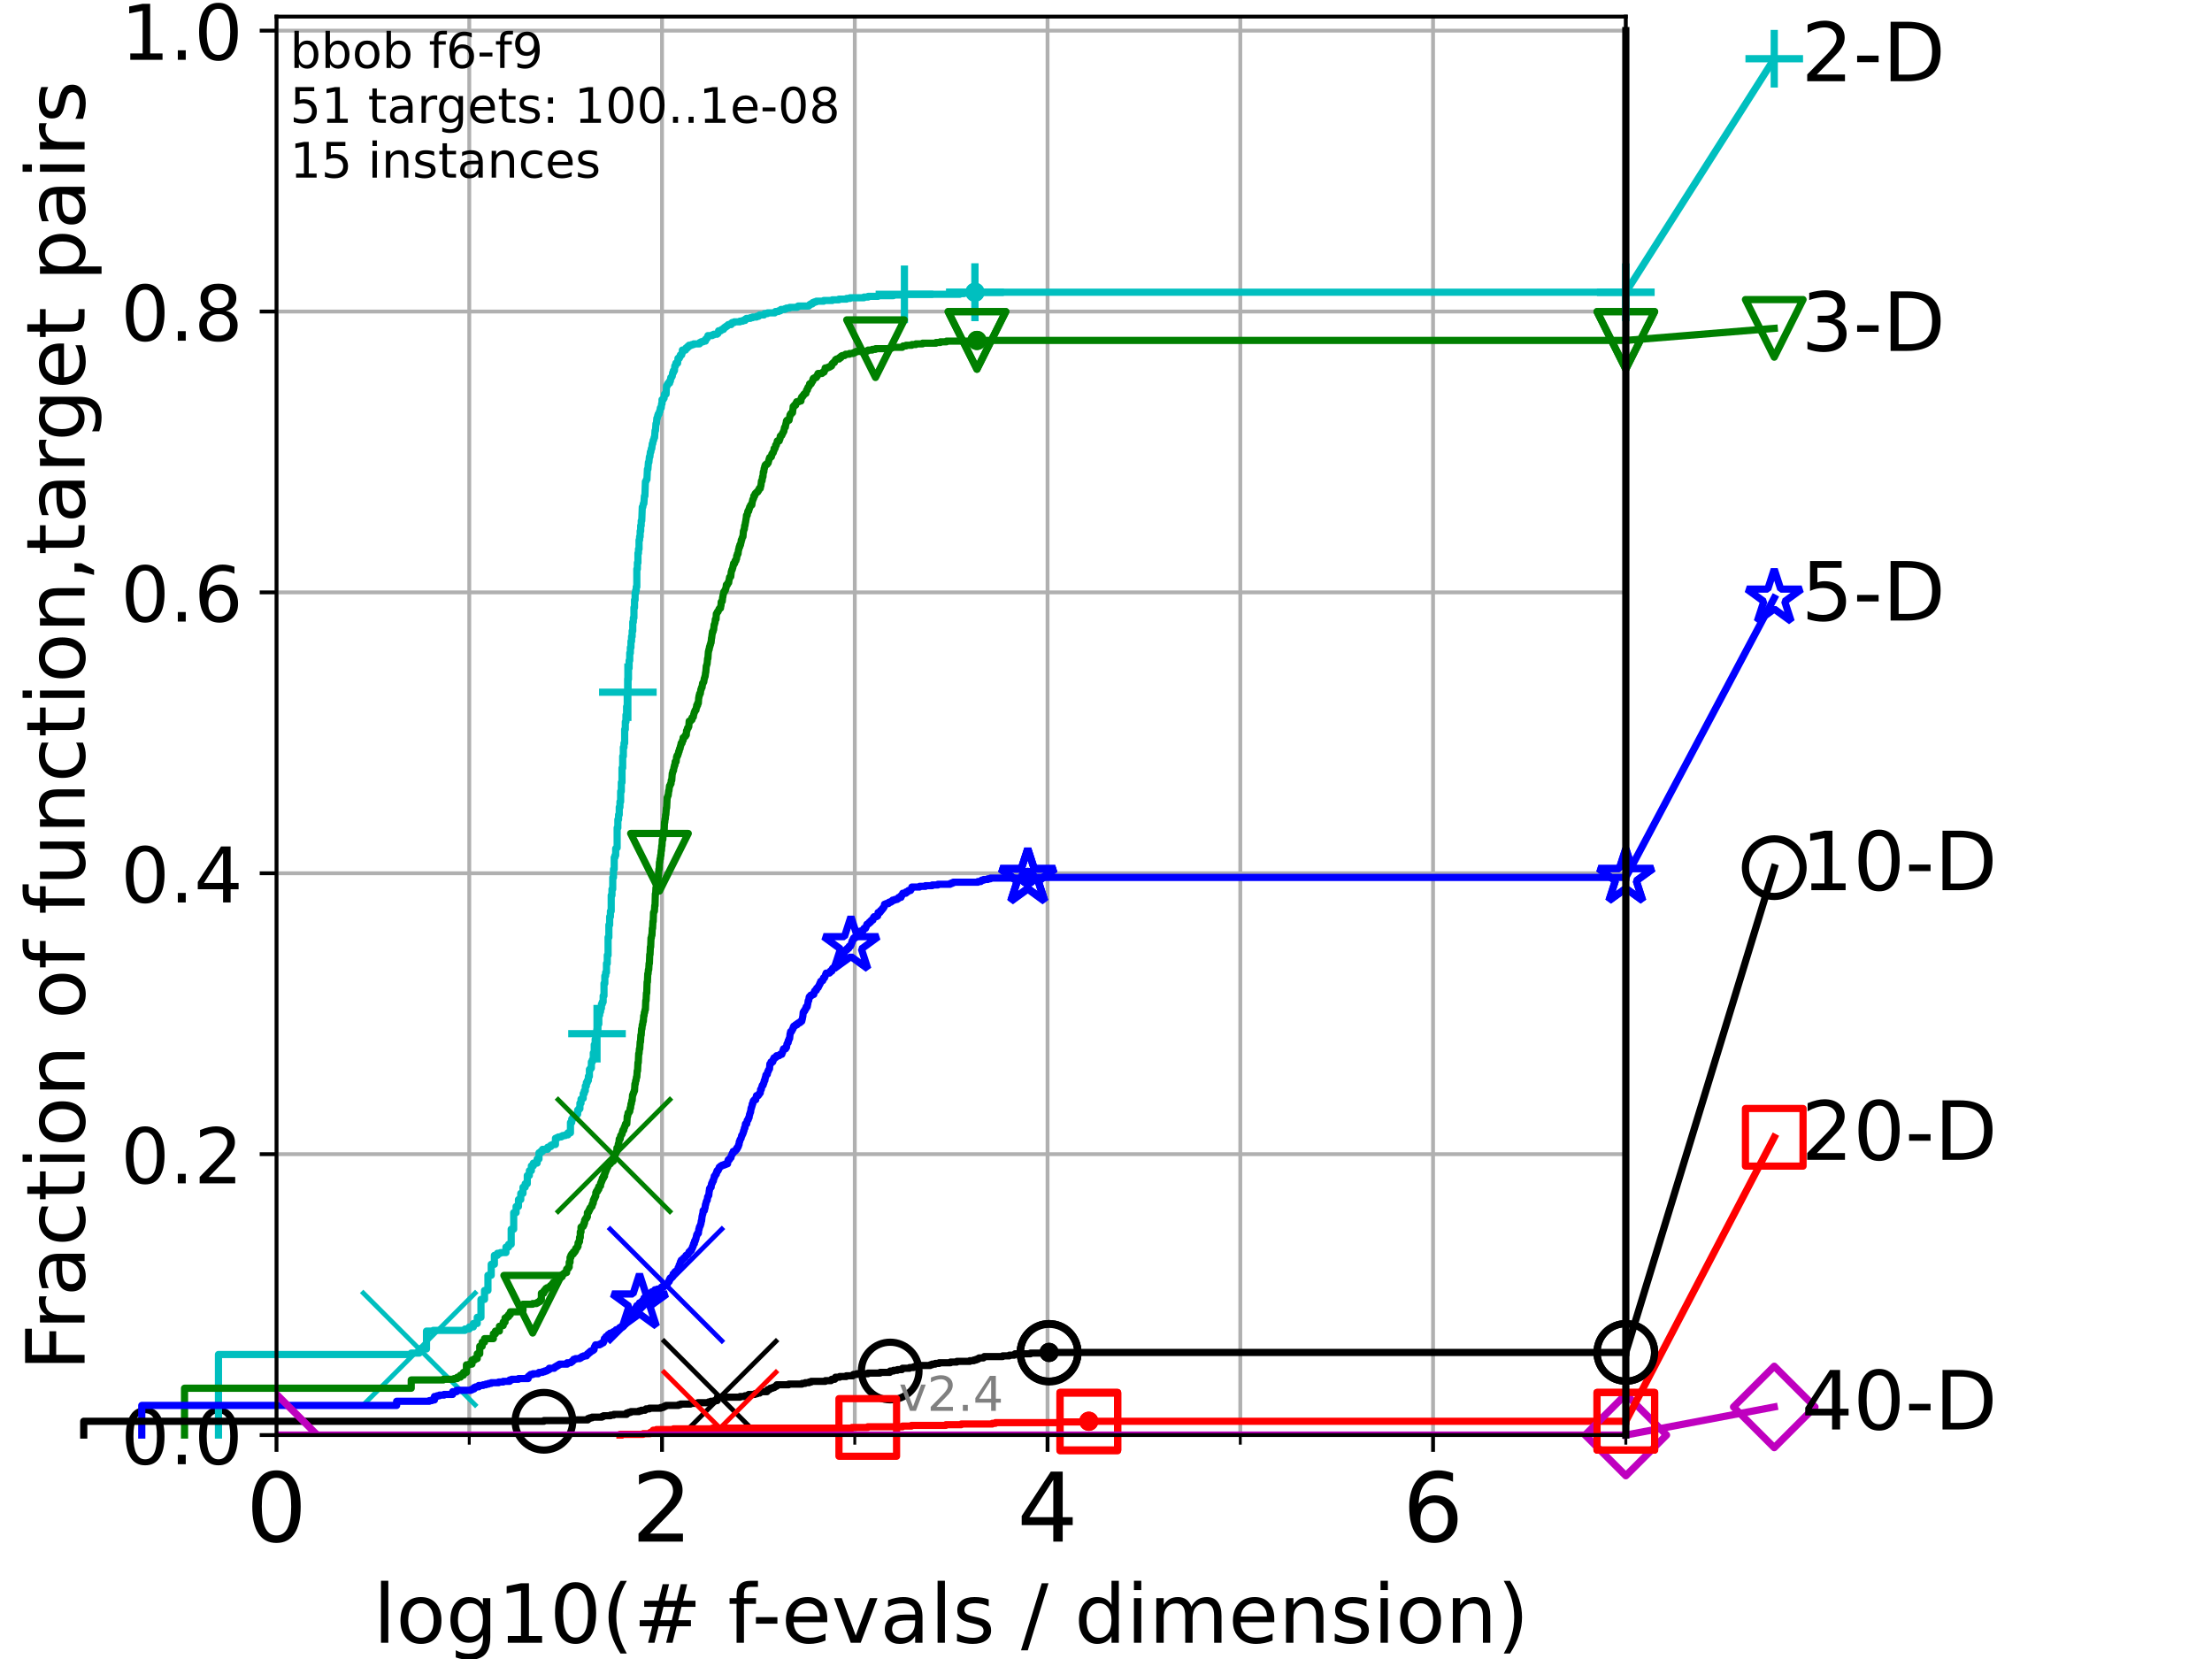 <?xml version="1.0" encoding="utf-8" standalone="no"?>
<!DOCTYPE svg PUBLIC "-//W3C//DTD SVG 1.1//EN"
  "http://www.w3.org/Graphics/SVG/1.1/DTD/svg11.dtd">
<!-- Created with matplotlib (https://matplotlib.org/) -->
<svg height="345.6pt" version="1.1" viewBox="0 0 460.8 345.6" width="460.8pt" xmlns="http://www.w3.org/2000/svg" xmlns:xlink="http://www.w3.org/1999/xlink">
 <defs>
  <style type="text/css">*{stroke-linecap:butt;stroke-linejoin:round;}</style>
 </defs>
 <g id="figure_1">
  <g id="patch_1">
   <path d="M 0 345.6 
L 460.8 345.6 
L 460.8 0 
L 0 0 
z
" style="fill:#ffffff;"/>
  </g>
  <g id="axes_1">
   <g id="patch_2">
    <path d="M 57.6 298.944 
L 338.688 298.944 
L 338.688 3.456 
L 57.6 3.456 
z
" style="fill:#ffffff;"/>
   </g>
   <g id="matplotlib.axis_1">
    <g id="xtick_1">
     <g id="line2d_1">
      <path clip-path="url(#p7c06a828e8)" d="M 57.6 298.944 
L 57.6 3.456 
" style="fill:none;stroke:#b0b0b0;stroke-linecap:square;stroke-width:0.8;"/>
     </g>
     <g id="line2d_2">
      <defs>
       <path d="M 0 0 
L 0 3.5 
" id="m82e957becd" style="stroke:#000000;stroke-width:0.8;"/>
      </defs>
      <g>
       <use style="stroke:#000000;stroke-width:0.8;" x="57.6" xlink:href="#m82e957becd" y="298.944"/>
      </g>
     </g>
     <g id="text_1">
      <!-- 0 -->
      <g transform="translate(51.237 321.141)scale(0.2 -0.2)">
       <defs>
        <path d="M 31.781 66.406 
Q 24.172 66.406 20.328 58.906 
Q 16.5 51.422 16.5 36.375 
Q 16.5 21.391 20.328 13.891 
Q 24.172 6.391 31.781 6.391 
Q 39.453 6.391 43.281 13.891 
Q 47.125 21.391 47.125 36.375 
Q 47.125 51.422 43.281 58.906 
Q 39.453 66.406 31.781 66.406 
z
M 31.781 74.219 
Q 44.047 74.219 50.516 64.516 
Q 56.984 54.828 56.984 36.375 
Q 56.984 17.969 50.516 8.266 
Q 44.047 -1.422 31.781 -1.422 
Q 19.531 -1.422 13.062 8.266 
Q 6.594 17.969 6.594 36.375 
Q 6.594 54.828 13.062 64.516 
Q 19.531 74.219 31.781 74.219 
z
" id="DejaVuSans-48"/>
       </defs>
       <use xlink:href="#DejaVuSans-48"/>
      </g>
     </g>
    </g>
    <g id="xtick_2">
     <g id="line2d_3">
      <path clip-path="url(#p7c06a828e8)" d="M 137.911 298.944 
L 137.911 3.456 
" style="fill:none;stroke:#b0b0b0;stroke-linecap:square;stroke-width:0.8;"/>
     </g>
     <g id="line2d_4">
      <g>
       <use style="stroke:#000000;stroke-width:0.8;" x="137.911" xlink:href="#m82e957becd" y="298.944"/>
      </g>
     </g>
     <g id="text_2">
      <!-- 2 -->
      <g transform="translate(131.548 321.141)scale(0.2 -0.2)">
       <defs>
        <path d="M 19.188 8.297 
L 53.609 8.297 
L 53.609 0 
L 7.328 0 
L 7.328 8.297 
Q 12.938 14.109 22.625 23.891 
Q 32.328 33.688 34.812 36.531 
Q 39.547 41.844 41.422 45.531 
Q 43.312 49.219 43.312 52.781 
Q 43.312 58.594 39.234 62.25 
Q 35.156 65.922 28.609 65.922 
Q 23.969 65.922 18.812 64.312 
Q 13.672 62.703 7.812 59.422 
L 7.812 69.391 
Q 13.766 71.781 18.938 73 
Q 24.125 74.219 28.422 74.219 
Q 39.75 74.219 46.484 68.547 
Q 53.219 62.891 53.219 53.422 
Q 53.219 48.922 51.531 44.891 
Q 49.859 40.875 45.406 35.406 
Q 44.188 33.984 37.641 27.219 
Q 31.109 20.453 19.188 8.297 
z
" id="DejaVuSans-50"/>
       </defs>
       <use xlink:href="#DejaVuSans-50"/>
      </g>
     </g>
    </g>
    <g id="xtick_3">
     <g id="line2d_5">
      <path clip-path="url(#p7c06a828e8)" d="M 218.222 298.944 
L 218.222 3.456 
" style="fill:none;stroke:#b0b0b0;stroke-linecap:square;stroke-width:0.8;"/>
     </g>
     <g id="line2d_6">
      <g>
       <use style="stroke:#000000;stroke-width:0.8;" x="218.222" xlink:href="#m82e957becd" y="298.944"/>
      </g>
     </g>
     <g id="text_3">
      <!-- 4 -->
      <g transform="translate(211.859 321.141)scale(0.2 -0.2)">
       <defs>
        <path d="M 37.797 64.312 
L 12.891 25.391 
L 37.797 25.391 
z
M 35.203 72.906 
L 47.609 72.906 
L 47.609 25.391 
L 58.016 25.391 
L 58.016 17.188 
L 47.609 17.188 
L 47.609 0 
L 37.797 0 
L 37.797 17.188 
L 4.891 17.188 
L 4.891 26.703 
z
" id="DejaVuSans-52"/>
       </defs>
       <use xlink:href="#DejaVuSans-52"/>
      </g>
     </g>
    </g>
    <g id="xtick_4">
     <g id="line2d_7">
      <path clip-path="url(#p7c06a828e8)" d="M 298.533 298.944 
L 298.533 3.456 
" style="fill:none;stroke:#b0b0b0;stroke-linecap:square;stroke-width:0.8;"/>
     </g>
     <g id="line2d_8">
      <g>
       <use style="stroke:#000000;stroke-width:0.8;" x="298.533" xlink:href="#m82e957becd" y="298.944"/>
      </g>
     </g>
     <g id="text_4">
      <!-- 6 -->
      <g transform="translate(292.17 321.141)scale(0.2 -0.2)">
       <defs>
        <path d="M 33.016 40.375 
Q 26.375 40.375 22.484 35.828 
Q 18.609 31.297 18.609 23.391 
Q 18.609 15.531 22.484 10.953 
Q 26.375 6.391 33.016 6.391 
Q 39.656 6.391 43.531 10.953 
Q 47.406 15.531 47.406 23.391 
Q 47.406 31.297 43.531 35.828 
Q 39.656 40.375 33.016 40.375 
z
M 52.594 71.297 
L 52.594 62.312 
Q 48.875 64.062 45.094 64.984 
Q 41.312 65.922 37.594 65.922 
Q 27.828 65.922 22.672 59.328 
Q 17.531 52.734 16.797 39.406 
Q 19.672 43.656 24.016 45.922 
Q 28.375 48.188 33.594 48.188 
Q 44.578 48.188 50.953 41.516 
Q 57.328 34.859 57.328 23.391 
Q 57.328 12.156 50.688 5.359 
Q 44.047 -1.422 33.016 -1.422 
Q 20.359 -1.422 13.672 8.266 
Q 6.984 17.969 6.984 36.375 
Q 6.984 53.656 15.188 63.938 
Q 23.391 74.219 37.203 74.219 
Q 40.922 74.219 44.703 73.484 
Q 48.484 72.75 52.594 71.297 
z
" id="DejaVuSans-54"/>
       </defs>
       <use xlink:href="#DejaVuSans-54"/>
      </g>
     </g>
    </g>
    <g id="xtick_5">
     <g id="line2d_9">
      <path clip-path="url(#p7c06a828e8)" d="M 97.755 298.944 
L 97.755 3.456 
" style="fill:none;stroke:#b0b0b0;stroke-linecap:square;stroke-width:0.8;"/>
     </g>
     <g id="line2d_10">
      <defs>
       <path d="M 0 0 
L 0 2 
" id="m92777b9de2" style="stroke:#000000;stroke-width:0.6;"/>
      </defs>
      <g>
       <use style="stroke:#000000;stroke-width:0.6;" x="97.755" xlink:href="#m92777b9de2" y="298.944"/>
      </g>
     </g>
    </g>
    <g id="xtick_6">
     <g id="line2d_11">
      <path clip-path="url(#p7c06a828e8)" d="M 178.066 298.944 
L 178.066 3.456 
" style="fill:none;stroke:#b0b0b0;stroke-linecap:square;stroke-width:0.8;"/>
     </g>
     <g id="line2d_12">
      <g>
       <use style="stroke:#000000;stroke-width:0.6;" x="178.066" xlink:href="#m92777b9de2" y="298.944"/>
      </g>
     </g>
    </g>
    <g id="xtick_7">
     <g id="line2d_13">
      <path clip-path="url(#p7c06a828e8)" d="M 258.377 298.944 
L 258.377 3.456 
" style="fill:none;stroke:#b0b0b0;stroke-linecap:square;stroke-width:0.8;"/>
     </g>
     <g id="line2d_14">
      <g>
       <use style="stroke:#000000;stroke-width:0.6;" x="258.377" xlink:href="#m92777b9de2" y="298.944"/>
      </g>
     </g>
    </g>
    <g id="xtick_8">
     <g id="line2d_15">
      <path clip-path="url(#p7c06a828e8)" d="M 338.688 298.944 
L 338.688 3.456 
" style="fill:none;stroke:#b0b0b0;stroke-linecap:square;stroke-width:0.8;"/>
     </g>
     <g id="line2d_16">
      <g>
       <use style="stroke:#000000;stroke-width:0.6;" x="338.688" xlink:href="#m92777b9de2" y="298.944"/>
      </g>
     </g>
    </g>
    <g id="text_5">
     <!-- log10(# f-evals / dimension) -->
     <g transform="translate(77.764 342.218)scale(0.17 -0.17)">
      <defs>
       <path d="M 9.422 75.984 
L 18.406 75.984 
L 18.406 0 
L 9.422 0 
z
" id="DejaVuSans-108"/>
       <path d="M 30.609 48.391 
Q 23.391 48.391 19.188 42.75 
Q 14.984 37.109 14.984 27.297 
Q 14.984 17.484 19.156 11.844 
Q 23.344 6.203 30.609 6.203 
Q 37.797 6.203 41.984 11.859 
Q 46.188 17.531 46.188 27.297 
Q 46.188 37.016 41.984 42.703 
Q 37.797 48.391 30.609 48.391 
z
M 30.609 56 
Q 42.328 56 49.016 48.375 
Q 55.719 40.766 55.719 27.297 
Q 55.719 13.875 49.016 6.219 
Q 42.328 -1.422 30.609 -1.422 
Q 18.844 -1.422 12.172 6.219 
Q 5.516 13.875 5.516 27.297 
Q 5.516 40.766 12.172 48.375 
Q 18.844 56 30.609 56 
z
" id="DejaVuSans-111"/>
       <path d="M 45.406 27.984 
Q 45.406 37.75 41.375 43.109 
Q 37.359 48.484 30.078 48.484 
Q 22.859 48.484 18.828 43.109 
Q 14.797 37.75 14.797 27.984 
Q 14.797 18.266 18.828 12.891 
Q 22.859 7.516 30.078 7.516 
Q 37.359 7.516 41.375 12.891 
Q 45.406 18.266 45.406 27.984 
z
M 54.391 6.781 
Q 54.391 -7.172 48.188 -13.984 
Q 42 -20.797 29.203 -20.797 
Q 24.469 -20.797 20.266 -20.094 
Q 16.062 -19.391 12.109 -17.922 
L 12.109 -9.188 
Q 16.062 -11.328 19.922 -12.344 
Q 23.781 -13.375 27.781 -13.375 
Q 36.625 -13.375 41.016 -8.766 
Q 45.406 -4.156 45.406 5.172 
L 45.406 9.625 
Q 42.625 4.781 38.281 2.391 
Q 33.938 0 27.875 0 
Q 17.828 0 11.672 7.656 
Q 5.516 15.328 5.516 27.984 
Q 5.516 40.672 11.672 48.328 
Q 17.828 56 27.875 56 
Q 33.938 56 38.281 53.609 
Q 42.625 51.219 45.406 46.391 
L 45.406 54.688 
L 54.391 54.688 
z
" id="DejaVuSans-103"/>
       <path d="M 12.406 8.297 
L 28.516 8.297 
L 28.516 63.922 
L 10.984 60.406 
L 10.984 69.391 
L 28.422 72.906 
L 38.281 72.906 
L 38.281 8.297 
L 54.391 8.297 
L 54.391 0 
L 12.406 0 
z
" id="DejaVuSans-49"/>
       <path d="M 31 75.875 
Q 24.469 64.656 21.281 53.656 
Q 18.109 42.672 18.109 31.391 
Q 18.109 20.125 21.312 9.062 
Q 24.516 -2 31 -13.188 
L 23.188 -13.188 
Q 15.875 -1.703 12.234 9.375 
Q 8.594 20.453 8.594 31.391 
Q 8.594 42.281 12.203 53.312 
Q 15.828 64.359 23.188 75.875 
z
" id="DejaVuSans-40"/>
       <path d="M 51.125 44 
L 36.922 44 
L 32.812 27.688 
L 47.125 27.688 
z
M 43.797 71.781 
L 38.719 51.516 
L 52.984 51.516 
L 58.109 71.781 
L 65.922 71.781 
L 60.891 51.516 
L 76.125 51.516 
L 76.125 44 
L 58.984 44 
L 54.984 27.688 
L 70.516 27.688 
L 70.516 20.219 
L 53.078 20.219 
L 48 0 
L 40.188 0 
L 45.219 20.219 
L 30.906 20.219 
L 25.875 0 
L 18.016 0 
L 23.094 20.219 
L 7.719 20.219 
L 7.719 27.688 
L 24.906 27.688 
L 29 44 
L 13.281 44 
L 13.281 51.516 
L 30.906 51.516 
L 35.891 71.781 
z
" id="DejaVuSans-35"/>
       <path id="DejaVuSans-32"/>
       <path d="M 37.109 75.984 
L 37.109 68.5 
L 28.516 68.5 
Q 23.688 68.5 21.797 66.547 
Q 19.922 64.594 19.922 59.516 
L 19.922 54.688 
L 34.719 54.688 
L 34.719 47.703 
L 19.922 47.703 
L 19.922 0 
L 10.891 0 
L 10.891 47.703 
L 2.297 47.703 
L 2.297 54.688 
L 10.891 54.688 
L 10.891 58.5 
Q 10.891 67.625 15.141 71.797 
Q 19.391 75.984 28.609 75.984 
z
" id="DejaVuSans-102"/>
       <path d="M 4.891 31.391 
L 31.203 31.391 
L 31.203 23.391 
L 4.891 23.391 
z
" id="DejaVuSans-45"/>
       <path d="M 56.203 29.594 
L 56.203 25.203 
L 14.891 25.203 
Q 15.484 15.922 20.484 11.062 
Q 25.484 6.203 34.422 6.203 
Q 39.594 6.203 44.453 7.469 
Q 49.312 8.734 54.109 11.281 
L 54.109 2.781 
Q 49.266 0.734 44.188 -0.344 
Q 39.109 -1.422 33.891 -1.422 
Q 20.797 -1.422 13.156 6.188 
Q 5.516 13.812 5.516 26.812 
Q 5.516 40.234 12.766 48.109 
Q 20.016 56 32.328 56 
Q 43.359 56 49.781 48.891 
Q 56.203 41.797 56.203 29.594 
z
M 47.219 32.234 
Q 47.125 39.594 43.094 43.984 
Q 39.062 48.391 32.422 48.391 
Q 24.906 48.391 20.391 44.141 
Q 15.875 39.891 15.188 32.172 
z
" id="DejaVuSans-101"/>
       <path d="M 2.984 54.688 
L 12.5 54.688 
L 29.594 8.797 
L 46.688 54.688 
L 56.203 54.688 
L 35.688 0 
L 23.484 0 
z
" id="DejaVuSans-118"/>
       <path d="M 34.281 27.484 
Q 23.391 27.484 19.188 25 
Q 14.984 22.516 14.984 16.5 
Q 14.984 11.719 18.141 8.906 
Q 21.297 6.109 26.703 6.109 
Q 34.188 6.109 38.703 11.406 
Q 43.219 16.703 43.219 25.484 
L 43.219 27.484 
z
M 52.203 31.203 
L 52.203 0 
L 43.219 0 
L 43.219 8.297 
Q 40.141 3.328 35.547 0.953 
Q 30.953 -1.422 24.312 -1.422 
Q 15.922 -1.422 10.953 3.297 
Q 6 8.016 6 15.922 
Q 6 25.141 12.172 29.828 
Q 18.359 34.516 30.609 34.516 
L 43.219 34.516 
L 43.219 35.406 
Q 43.219 41.609 39.141 45 
Q 35.062 48.391 27.688 48.391 
Q 23 48.391 18.547 47.266 
Q 14.109 46.141 10.016 43.891 
L 10.016 52.203 
Q 14.938 54.109 19.578 55.047 
Q 24.219 56 28.609 56 
Q 40.484 56 46.344 49.844 
Q 52.203 43.703 52.203 31.203 
z
" id="DejaVuSans-97"/>
       <path d="M 44.281 53.078 
L 44.281 44.578 
Q 40.484 46.531 36.375 47.5 
Q 32.281 48.484 27.875 48.484 
Q 21.188 48.484 17.844 46.438 
Q 14.5 44.391 14.5 40.281 
Q 14.5 37.156 16.891 35.375 
Q 19.281 33.594 26.516 31.984 
L 29.594 31.297 
Q 39.156 29.25 43.188 25.516 
Q 47.219 21.781 47.219 15.094 
Q 47.219 7.469 41.188 3.016 
Q 35.156 -1.422 24.609 -1.422 
Q 20.219 -1.422 15.453 -0.562 
Q 10.688 0.297 5.422 2 
L 5.422 11.281 
Q 10.406 8.688 15.234 7.391 
Q 20.062 6.109 24.812 6.109 
Q 31.156 6.109 34.562 8.281 
Q 37.984 10.453 37.984 14.406 
Q 37.984 18.062 35.516 20.016 
Q 33.062 21.969 24.703 23.781 
L 21.578 24.516 
Q 13.234 26.266 9.516 29.906 
Q 5.812 33.547 5.812 39.891 
Q 5.812 47.609 11.281 51.797 
Q 16.75 56 26.812 56 
Q 31.781 56 36.172 55.266 
Q 40.578 54.547 44.281 53.078 
z
" id="DejaVuSans-115"/>
       <path d="M 25.391 72.906 
L 33.688 72.906 
L 8.297 -9.281 
L 0 -9.281 
z
" id="DejaVuSans-47"/>
       <path d="M 45.406 46.391 
L 45.406 75.984 
L 54.391 75.984 
L 54.391 0 
L 45.406 0 
L 45.406 8.203 
Q 42.578 3.328 38.25 0.953 
Q 33.938 -1.422 27.875 -1.422 
Q 17.969 -1.422 11.734 6.484 
Q 5.516 14.406 5.516 27.297 
Q 5.516 40.188 11.734 48.094 
Q 17.969 56 27.875 56 
Q 33.938 56 38.25 53.625 
Q 42.578 51.266 45.406 46.391 
z
M 14.797 27.297 
Q 14.797 17.391 18.875 11.75 
Q 22.953 6.109 30.078 6.109 
Q 37.203 6.109 41.297 11.75 
Q 45.406 17.391 45.406 27.297 
Q 45.406 37.203 41.297 42.844 
Q 37.203 48.484 30.078 48.484 
Q 22.953 48.484 18.875 42.844 
Q 14.797 37.203 14.797 27.297 
z
" id="DejaVuSans-100"/>
       <path d="M 9.422 54.688 
L 18.406 54.688 
L 18.406 0 
L 9.422 0 
z
M 9.422 75.984 
L 18.406 75.984 
L 18.406 64.594 
L 9.422 64.594 
z
" id="DejaVuSans-105"/>
       <path d="M 52 44.188 
Q 55.375 50.25 60.062 53.125 
Q 64.75 56 71.094 56 
Q 79.641 56 84.281 50.016 
Q 88.922 44.047 88.922 33.016 
L 88.922 0 
L 79.891 0 
L 79.891 32.719 
Q 79.891 40.578 77.094 44.375 
Q 74.312 48.188 68.609 48.188 
Q 61.625 48.188 57.562 43.547 
Q 53.516 38.922 53.516 30.906 
L 53.516 0 
L 44.484 0 
L 44.484 32.719 
Q 44.484 40.625 41.703 44.406 
Q 38.922 48.188 33.109 48.188 
Q 26.219 48.188 22.156 43.531 
Q 18.109 38.875 18.109 30.906 
L 18.109 0 
L 9.078 0 
L 9.078 54.688 
L 18.109 54.688 
L 18.109 46.188 
Q 21.188 51.219 25.484 53.609 
Q 29.781 56 35.688 56 
Q 41.656 56 45.828 52.969 
Q 50 49.953 52 44.188 
z
" id="DejaVuSans-109"/>
       <path d="M 54.891 33.016 
L 54.891 0 
L 45.906 0 
L 45.906 32.719 
Q 45.906 40.484 42.875 44.328 
Q 39.844 48.188 33.797 48.188 
Q 26.516 48.188 22.312 43.547 
Q 18.109 38.922 18.109 30.906 
L 18.109 0 
L 9.078 0 
L 9.078 54.688 
L 18.109 54.688 
L 18.109 46.188 
Q 21.344 51.125 25.703 53.562 
Q 30.078 56 35.797 56 
Q 45.219 56 50.047 50.172 
Q 54.891 44.344 54.891 33.016 
z
" id="DejaVuSans-110"/>
       <path d="M 8.016 75.875 
L 15.828 75.875 
Q 23.141 64.359 26.781 53.312 
Q 30.422 42.281 30.422 31.391 
Q 30.422 20.453 26.781 9.375 
Q 23.141 -1.703 15.828 -13.188 
L 8.016 -13.188 
Q 14.5 -2 17.703 9.062 
Q 20.906 20.125 20.906 31.391 
Q 20.906 42.672 17.703 53.656 
Q 14.5 64.656 8.016 75.875 
z
" id="DejaVuSans-41"/>
      </defs>
      <use xlink:href="#DejaVuSans-108"/>
      <use x="27.783" xlink:href="#DejaVuSans-111"/>
      <use x="88.965" xlink:href="#DejaVuSans-103"/>
      <use x="152.441" xlink:href="#DejaVuSans-49"/>
      <use x="216.064" xlink:href="#DejaVuSans-48"/>
      <use x="279.688" xlink:href="#DejaVuSans-40"/>
      <use x="318.701" xlink:href="#DejaVuSans-35"/>
      <use x="402.49" xlink:href="#DejaVuSans-32"/>
      <use x="434.277" xlink:href="#DejaVuSans-102"/>
      <use x="463.982" xlink:href="#DejaVuSans-45"/>
      <use x="500.066" xlink:href="#DejaVuSans-101"/>
      <use x="561.59" xlink:href="#DejaVuSans-118"/>
      <use x="620.77" xlink:href="#DejaVuSans-97"/>
      <use x="682.049" xlink:href="#DejaVuSans-108"/>
      <use x="709.832" xlink:href="#DejaVuSans-115"/>
      <use x="761.932" xlink:href="#DejaVuSans-32"/>
      <use x="793.719" xlink:href="#DejaVuSans-47"/>
      <use x="827.41" xlink:href="#DejaVuSans-32"/>
      <use x="859.197" xlink:href="#DejaVuSans-100"/>
      <use x="922.674" xlink:href="#DejaVuSans-105"/>
      <use x="950.457" xlink:href="#DejaVuSans-109"/>
      <use x="1047.869" xlink:href="#DejaVuSans-101"/>
      <use x="1109.393" xlink:href="#DejaVuSans-110"/>
      <use x="1172.771" xlink:href="#DejaVuSans-115"/>
      <use x="1224.871" xlink:href="#DejaVuSans-105"/>
      <use x="1252.654" xlink:href="#DejaVuSans-111"/>
      <use x="1313.836" xlink:href="#DejaVuSans-110"/>
      <use x="1377.215" xlink:href="#DejaVuSans-41"/>
     </g>
    </g>
   </g>
   <g id="matplotlib.axis_2">
    <g id="ytick_1">
     <g id="line2d_17">
      <path clip-path="url(#p7c06a828e8)" d="M 57.6 298.944 
L 338.688 298.944 
" style="fill:none;stroke:#b0b0b0;stroke-linecap:square;stroke-width:0.8;"/>
     </g>
     <g id="line2d_18">
      <defs>
       <path d="M 0 0 
L -3.5 0 
" id="m1e08fe43fe" style="stroke:#000000;stroke-width:0.8;"/>
      </defs>
      <g>
       <use style="stroke:#000000;stroke-width:0.8;" x="57.6" xlink:href="#m1e08fe43fe" y="298.944"/>
      </g>
     </g>
     <g id="text_6">
      <!-- 0.0 -->
      <g transform="translate(25.155 305.023)scale(0.16 -0.16)">
       <defs>
        <path d="M 10.688 12.406 
L 21 12.406 
L 21 0 
L 10.688 0 
z
" id="DejaVuSans-46"/>
       </defs>
       <use xlink:href="#DejaVuSans-48"/>
       <use x="63.623" xlink:href="#DejaVuSans-46"/>
       <use x="95.41" xlink:href="#DejaVuSans-48"/>
      </g>
     </g>
    </g>
    <g id="ytick_2">
     <g id="line2d_19">
      <path clip-path="url(#p7c06a828e8)" d="M 57.6 240.432 
L 338.688 240.432 
" style="fill:none;stroke:#b0b0b0;stroke-linecap:square;stroke-width:0.8;"/>
     </g>
     <g id="line2d_20">
      <g>
       <use style="stroke:#000000;stroke-width:0.8;" x="57.6" xlink:href="#m1e08fe43fe" y="240.432"/>
      </g>
     </g>
     <g id="text_7">
      <!-- 0.2 -->
      <g transform="translate(25.155 246.51)scale(0.16 -0.16)">
       <use xlink:href="#DejaVuSans-48"/>
       <use x="63.623" xlink:href="#DejaVuSans-46"/>
       <use x="95.41" xlink:href="#DejaVuSans-50"/>
      </g>
     </g>
    </g>
    <g id="ytick_3">
     <g id="line2d_21">
      <path clip-path="url(#p7c06a828e8)" d="M 57.6 181.919 
L 338.688 181.919 
" style="fill:none;stroke:#b0b0b0;stroke-linecap:square;stroke-width:0.8;"/>
     </g>
     <g id="line2d_22">
      <g>
       <use style="stroke:#000000;stroke-width:0.8;" x="57.6" xlink:href="#m1e08fe43fe" y="181.919"/>
      </g>
     </g>
     <g id="text_8">
      <!-- 0.4 -->
      <g transform="translate(25.155 187.998)scale(0.16 -0.16)">
       <use xlink:href="#DejaVuSans-48"/>
       <use x="63.623" xlink:href="#DejaVuSans-46"/>
       <use x="95.41" xlink:href="#DejaVuSans-52"/>
      </g>
     </g>
    </g>
    <g id="ytick_4">
     <g id="line2d_23">
      <path clip-path="url(#p7c06a828e8)" d="M 57.6 123.407 
L 338.688 123.407 
" style="fill:none;stroke:#b0b0b0;stroke-linecap:square;stroke-width:0.8;"/>
     </g>
     <g id="line2d_24">
      <g>
       <use style="stroke:#000000;stroke-width:0.8;" x="57.6" xlink:href="#m1e08fe43fe" y="123.407"/>
      </g>
     </g>
     <g id="text_9">
      <!-- 0.6 -->
      <g transform="translate(25.155 129.485)scale(0.16 -0.16)">
       <use xlink:href="#DejaVuSans-48"/>
       <use x="63.623" xlink:href="#DejaVuSans-46"/>
       <use x="95.41" xlink:href="#DejaVuSans-54"/>
      </g>
     </g>
    </g>
    <g id="ytick_5">
     <g id="line2d_25">
      <path clip-path="url(#p7c06a828e8)" d="M 57.6 64.894 
L 338.688 64.894 
" style="fill:none;stroke:#b0b0b0;stroke-linecap:square;stroke-width:0.8;"/>
     </g>
     <g id="line2d_26">
      <g>
       <use style="stroke:#000000;stroke-width:0.8;" x="57.6" xlink:href="#m1e08fe43fe" y="64.894"/>
      </g>
     </g>
     <g id="text_10">
      <!-- 0.8 -->
      <g transform="translate(25.155 70.973)scale(0.16 -0.16)">
       <defs>
        <path d="M 31.781 34.625 
Q 24.75 34.625 20.719 30.859 
Q 16.703 27.094 16.703 20.516 
Q 16.703 13.922 20.719 10.156 
Q 24.75 6.391 31.781 6.391 
Q 38.812 6.391 42.859 10.172 
Q 46.922 13.969 46.922 20.516 
Q 46.922 27.094 42.891 30.859 
Q 38.875 34.625 31.781 34.625 
z
M 21.922 38.812 
Q 15.578 40.375 12.031 44.719 
Q 8.5 49.078 8.5 55.328 
Q 8.5 64.062 14.719 69.141 
Q 20.953 74.219 31.781 74.219 
Q 42.672 74.219 48.875 69.141 
Q 55.078 64.062 55.078 55.328 
Q 55.078 49.078 51.531 44.719 
Q 48 40.375 41.703 38.812 
Q 48.828 37.156 52.797 32.312 
Q 56.781 27.484 56.781 20.516 
Q 56.781 9.906 50.312 4.234 
Q 43.844 -1.422 31.781 -1.422 
Q 19.734 -1.422 13.25 4.234 
Q 6.781 9.906 6.781 20.516 
Q 6.781 27.484 10.781 32.312 
Q 14.797 37.156 21.922 38.812 
z
M 18.312 54.391 
Q 18.312 48.734 21.844 45.562 
Q 25.391 42.391 31.781 42.391 
Q 38.141 42.391 41.719 45.562 
Q 45.312 48.734 45.312 54.391 
Q 45.312 60.062 41.719 63.234 
Q 38.141 66.406 31.781 66.406 
Q 25.391 66.406 21.844 63.234 
Q 18.312 60.062 18.312 54.391 
z
" id="DejaVuSans-56"/>
       </defs>
       <use xlink:href="#DejaVuSans-48"/>
       <use x="63.623" xlink:href="#DejaVuSans-46"/>
       <use x="95.41" xlink:href="#DejaVuSans-56"/>
      </g>
     </g>
    </g>
    <g id="ytick_6">
     <g id="line2d_27">
      <path clip-path="url(#p7c06a828e8)" d="M 57.6 6.382 
L 338.688 6.382 
" style="fill:none;stroke:#b0b0b0;stroke-linecap:square;stroke-width:0.8;"/>
     </g>
     <g id="line2d_28">
      <g>
       <use style="stroke:#000000;stroke-width:0.8;" x="57.6" xlink:href="#m1e08fe43fe" y="6.382"/>
      </g>
     </g>
     <g id="text_11">
      <!-- 1.0 -->
      <g transform="translate(25.155 12.46)scale(0.16 -0.16)">
       <use xlink:href="#DejaVuSans-49"/>
       <use x="63.623" xlink:href="#DejaVuSans-46"/>
       <use x="95.41" xlink:href="#DejaVuSans-48"/>
      </g>
     </g>
    </g>
    <g id="text_12">
     <!-- Fraction of function,target pairs -->
     <g transform="translate(17.62 285.585)rotate(-90)scale(0.17 -0.17)">
      <defs>
       <path d="M 9.812 72.906 
L 51.703 72.906 
L 51.703 64.594 
L 19.672 64.594 
L 19.672 43.109 
L 48.578 43.109 
L 48.578 34.812 
L 19.672 34.812 
L 19.672 0 
L 9.812 0 
z
" id="DejaVuSans-70"/>
       <path d="M 41.109 46.297 
Q 39.594 47.172 37.812 47.578 
Q 36.031 48 33.891 48 
Q 26.266 48 22.188 43.047 
Q 18.109 38.094 18.109 28.812 
L 18.109 0 
L 9.078 0 
L 9.078 54.688 
L 18.109 54.688 
L 18.109 46.188 
Q 20.953 51.172 25.484 53.578 
Q 30.031 56 36.531 56 
Q 37.453 56 38.578 55.875 
Q 39.703 55.766 41.062 55.516 
z
" id="DejaVuSans-114"/>
       <path d="M 48.781 52.594 
L 48.781 44.188 
Q 44.969 46.297 41.141 47.344 
Q 37.312 48.391 33.406 48.391 
Q 24.656 48.391 19.812 42.844 
Q 14.984 37.312 14.984 27.297 
Q 14.984 17.281 19.812 11.734 
Q 24.656 6.203 33.406 6.203 
Q 37.312 6.203 41.141 7.25 
Q 44.969 8.297 48.781 10.406 
L 48.781 2.094 
Q 45.016 0.344 40.984 -0.531 
Q 36.969 -1.422 32.422 -1.422 
Q 20.062 -1.422 12.781 6.344 
Q 5.516 14.109 5.516 27.297 
Q 5.516 40.672 12.859 48.328 
Q 20.219 56 33.016 56 
Q 37.156 56 41.109 55.141 
Q 45.062 54.297 48.781 52.594 
z
" id="DejaVuSans-99"/>
       <path d="M 18.312 70.219 
L 18.312 54.688 
L 36.812 54.688 
L 36.812 47.703 
L 18.312 47.703 
L 18.312 18.016 
Q 18.312 11.328 20.141 9.422 
Q 21.969 7.516 27.594 7.516 
L 36.812 7.516 
L 36.812 0 
L 27.594 0 
Q 17.188 0 13.234 3.875 
Q 9.281 7.766 9.281 18.016 
L 9.281 47.703 
L 2.688 47.703 
L 2.688 54.688 
L 9.281 54.688 
L 9.281 70.219 
z
" id="DejaVuSans-116"/>
       <path d="M 8.5 21.578 
L 8.5 54.688 
L 17.484 54.688 
L 17.484 21.922 
Q 17.484 14.156 20.5 10.266 
Q 23.531 6.391 29.594 6.391 
Q 36.859 6.391 41.078 11.031 
Q 45.312 15.672 45.312 23.688 
L 45.312 54.688 
L 54.297 54.688 
L 54.297 0 
L 45.312 0 
L 45.312 8.406 
Q 42.047 3.422 37.719 1 
Q 33.406 -1.422 27.688 -1.422 
Q 18.266 -1.422 13.375 4.438 
Q 8.5 10.297 8.5 21.578 
z
M 31.109 56 
z
" id="DejaVuSans-117"/>
       <path d="M 11.719 12.406 
L 22.016 12.406 
L 22.016 4 
L 14.016 -11.625 
L 7.719 -11.625 
L 11.719 4 
z
" id="DejaVuSans-44"/>
       <path d="M 18.109 8.203 
L 18.109 -20.797 
L 9.078 -20.797 
L 9.078 54.688 
L 18.109 54.688 
L 18.109 46.391 
Q 20.953 51.266 25.266 53.625 
Q 29.594 56 35.594 56 
Q 45.562 56 51.781 48.094 
Q 58.016 40.188 58.016 27.297 
Q 58.016 14.406 51.781 6.484 
Q 45.562 -1.422 35.594 -1.422 
Q 29.594 -1.422 25.266 0.953 
Q 20.953 3.328 18.109 8.203 
z
M 48.688 27.297 
Q 48.688 37.203 44.609 42.844 
Q 40.531 48.484 33.406 48.484 
Q 26.266 48.484 22.188 42.844 
Q 18.109 37.203 18.109 27.297 
Q 18.109 17.391 22.188 11.75 
Q 26.266 6.109 33.406 6.109 
Q 40.531 6.109 44.609 11.75 
Q 48.688 17.391 48.688 27.297 
z
" id="DejaVuSans-112"/>
      </defs>
      <use xlink:href="#DejaVuSans-70"/>
      <use x="50.27" xlink:href="#DejaVuSans-114"/>
      <use x="91.383" xlink:href="#DejaVuSans-97"/>
      <use x="152.662" xlink:href="#DejaVuSans-99"/>
      <use x="207.643" xlink:href="#DejaVuSans-116"/>
      <use x="246.852" xlink:href="#DejaVuSans-105"/>
      <use x="274.635" xlink:href="#DejaVuSans-111"/>
      <use x="335.816" xlink:href="#DejaVuSans-110"/>
      <use x="399.195" xlink:href="#DejaVuSans-32"/>
      <use x="430.982" xlink:href="#DejaVuSans-111"/>
      <use x="492.164" xlink:href="#DejaVuSans-102"/>
      <use x="527.369" xlink:href="#DejaVuSans-32"/>
      <use x="559.156" xlink:href="#DejaVuSans-102"/>
      <use x="594.361" xlink:href="#DejaVuSans-117"/>
      <use x="657.74" xlink:href="#DejaVuSans-110"/>
      <use x="721.119" xlink:href="#DejaVuSans-99"/>
      <use x="776.1" xlink:href="#DejaVuSans-116"/>
      <use x="815.309" xlink:href="#DejaVuSans-105"/>
      <use x="843.092" xlink:href="#DejaVuSans-111"/>
      <use x="904.273" xlink:href="#DejaVuSans-110"/>
      <use x="967.652" xlink:href="#DejaVuSans-44"/>
      <use x="999.439" xlink:href="#DejaVuSans-116"/>
      <use x="1038.648" xlink:href="#DejaVuSans-97"/>
      <use x="1099.928" xlink:href="#DejaVuSans-114"/>
      <use x="1139.291" xlink:href="#DejaVuSans-103"/>
      <use x="1202.768" xlink:href="#DejaVuSans-101"/>
      <use x="1264.291" xlink:href="#DejaVuSans-116"/>
      <use x="1303.5" xlink:href="#DejaVuSans-32"/>
      <use x="1335.287" xlink:href="#DejaVuSans-112"/>
      <use x="1398.764" xlink:href="#DejaVuSans-97"/>
      <use x="1460.043" xlink:href="#DejaVuSans-105"/>
      <use x="1487.826" xlink:href="#DejaVuSans-114"/>
      <use x="1528.939" xlink:href="#DejaVuSans-115"/>
     </g>
    </g>
   </g>
   <g id="line2d_29">
    <defs>
     <path d="M 0 1.5 
C 0.398 1.5 0.779 1.342 1.061 1.061 
C 1.342 0.779 1.5 0.398 1.5 0 
C 1.5 -0.398 1.342 -0.779 1.061 -1.061 
C 0.779 -1.342 0.398 -1.5 0 -1.5 
C -0.398 -1.5 -0.779 -1.342 -1.061 -1.061 
C -1.342 -0.779 -1.5 -0.398 -1.5 0 
C -1.5 0.398 -1.342 0.779 -1.061 1.061 
C -0.779 1.342 -0.398 1.5 0 1.5 
z
" id="m343c7b48b8" style="stroke:#00bfbf;"/>
    </defs>
    <g>
     <use style="fill:#00bfbf;stroke:#00bfbf;" x="203.104" xlink:href="#m343c7b48b8" y="60.879"/>
     <use style="fill:#00bfbf;stroke:#00bfbf;" x="203.104" xlink:href="#m343c7b48b8" y="60.879"/>
    </g>
   </g>
   <g id="line2d_30">
    <path d="M 45.512 298.944 
L 45.512 282.165 
L 85.667 282.165 
L 85.667 281.878 
L 87.33 281.878 
L 87.33 281.017 
L 88.847 281.017 
L 88.847 277.289 
L 90.243 277.289 
L 90.243 277.145 
L 96.861 277.145 
L 96.861 276.858 
L 97.755 276.858 
L 97.755 276.428 
L 98.606 276.428 
L 98.606 275.711 
L 99.418 275.711 
L 99.418 274.42 
L 100.193 274.42 
L 100.193 270.692 
L 100.935 270.692 
L 100.935 268.827 
L 101.647 268.827 
L 101.647 265.672 
L 102.331 265.672 
L 102.331 263.378 
L 102.989 263.378 
L 102.989 261.513 
L 103.623 261.513 
L 103.623 261.083 
L 104.235 261.083 
L 104.235 260.94 
L 105.398 260.94 
L 105.398 259.792 
L 105.952 259.792 
L 105.952 259.219 
L 106.489 259.219 
L 106.489 256.064 
L 107.009 256.064 
L 107.009 252.622 
L 107.515 252.622 
L 107.515 251.331 
L 108.006 251.331 
L 108.006 249.897 
L 108.484 249.897 
L 108.484 248.606 
L 108.949 248.606 
L 108.949 247.315 
L 109.402 247.315 
L 109.402 246.598 
L 109.843 246.598 
L 109.843 244.877 
L 110.274 244.877 
L 110.274 243.873 
L 110.694 243.873 
L 110.694 242.87 
L 111.105 242.87 
L 111.105 242.296 
L 111.897 242.296 
L 111.897 241.435 
L 112.281 241.435 
L 112.281 240.145 
L 112.656 240.145 
L 112.656 239.858 
L 113.023 239.858 
L 113.023 239.428 
L 114.08 239.428 
L 114.08 238.997 
L 114.419 238.997 
L 114.419 238.854 
L 114.751 238.854 
L 114.751 238.567 
L 115.077 238.567 
L 115.077 238.424 
L 115.711 238.424 
L 115.711 237.133 
L 116.02 237.133 
L 116.02 236.99 
L 116.323 236.99 
L 116.323 236.846 
L 116.914 236.846 
L 116.914 236.703 
L 117.203 236.703 
L 117.203 236.559 
L 117.765 236.559 
L 117.765 236.416 
L 118.31 236.416 
L 118.31 235.986 
L 118.839 235.986 
L 118.839 233.835 
L 119.097 233.835 
L 119.097 233.117 
L 119.352 233.117 
L 119.352 232.687 
L 119.603 232.687 
L 119.603 232.4 
L 120.094 232.4 
L 120.094 232.114 
L 120.335 232.114 
L 120.335 231.253 
L 120.572 231.253 
L 120.572 230.966 
L 120.806 230.966 
L 120.806 229.819 
L 121.037 229.819 
L 121.037 228.958 
L 121.265 228.958 
L 121.265 228.815 
L 121.49 228.815 
L 121.49 227.811 
L 121.712 227.811 
L 121.712 227.238 
L 121.931 227.238 
L 121.931 226.234 
L 122.148 226.234 
L 122.148 225.517 
L 122.362 225.517 
L 122.362 225.086 
L 122.573 225.086 
L 122.573 224.226 
L 122.782 224.226 
L 122.782 222.792 
L 122.989 222.792 
L 122.989 222.505 
L 123.193 222.505 
L 123.193 221.214 
L 123.394 221.214 
L 123.394 220.784 
L 123.594 220.784 
L 123.594 219.35 
L 123.791 219.35 
L 123.791 217.629 
L 123.985 217.629 
L 123.985 216.482 
L 124.178 216.482 
L 124.178 215.334 
L 124.369 215.334 
L 124.369 214.474 
L 124.557 214.474 
L 124.557 213.326 
L 124.744 213.326 
L 124.744 211.462 
L 124.928 211.462 
L 124.928 210.745 
L 125.111 210.745 
L 125.111 210.028 
L 125.292 210.028 
L 125.292 209.168 
L 125.471 209.168 
L 125.471 208.737 
L 125.648 208.737 
L 125.648 207.447 
L 125.823 207.447 
L 125.823 204.865 
L 125.996 204.865 
L 125.996 203.288 
L 126.168 203.288 
L 126.168 202.571 
L 126.338 202.571 
L 126.338 200.706 
L 126.507 200.706 
L 126.507 198.985 
L 126.674 198.985 
L 126.674 195.256 
L 126.839 195.256 
L 126.839 192.675 
L 127.003 192.675 
L 127.003 190.954 
L 127.165 190.954 
L 127.165 189.807 
L 127.326 189.807 
L 127.326 186.508 
L 127.485 186.508 
L 127.485 185.218 
L 127.643 185.218 
L 127.643 182.78 
L 127.799 182.78 
L 127.799 181.059 
L 127.954 181.059 
L 127.954 178.621 
L 128.108 178.621 
L 128.108 178.19 
L 128.26 178.19 
L 128.26 176.756 
L 128.411 176.756 
L 128.411 176.613 
L 128.561 176.613 
L 128.561 172.454 
L 128.709 172.454 
L 128.709 170.733 
L 128.856 170.733 
L 128.856 169.729 
L 129.002 169.729 
L 129.002 168.151 
L 129.147 168.151 
L 129.147 167.004 
L 129.291 167.004 
L 129.291 164.853 
L 129.433 164.853 
L 129.433 162.989 
L 129.574 162.989 
L 129.574 159.977 
L 129.714 159.977 
L 129.714 157.539 
L 129.853 157.539 
L 129.853 155.674 
L 129.991 155.674 
L 129.991 154.814 
L 130.128 154.814 
L 130.128 151.946 
L 130.264 151.946 
L 130.264 150.368 
L 130.398 150.368 
L 130.398 148.934 
L 130.532 148.934 
L 130.532 147.213 
L 130.665 147.213 
L 130.665 144.201 
L 130.796 144.201 
L 130.796 141.477 
L 130.927 141.477 
L 130.927 139.182 
L 131.056 139.182 
L 131.056 137.604 
L 131.185 137.604 
L 131.185 136.027 
L 131.313 136.027 
L 131.313 134.88 
L 131.44 134.88 
L 131.44 133.589 
L 131.566 133.589 
L 131.566 132.585 
L 131.691 132.585 
L 131.691 131.438 
L 131.815 131.438 
L 131.815 129.573 
L 131.938 129.573 
L 131.938 128.713 
L 132.06 128.713 
L 132.06 126.562 
L 132.182 126.562 
L 132.182 124.984 
L 132.303 124.984 
L 132.303 123.55 
L 132.423 123.55 
L 132.423 122.976 
L 132.542 122.976 
L 132.542 122.259 
L 132.66 122.259 
L 132.66 118.531 
L 132.777 118.531 
L 132.777 117.24 
L 132.894 117.24 
L 132.894 115.232 
L 133.01 115.232 
L 133.01 114.372 
L 133.125 114.372 
L 133.125 112.507 
L 133.239 112.507 
L 133.239 111.79 
L 133.353 111.79 
L 133.353 110.643 
L 133.466 110.643 
L 133.466 109.496 
L 133.578 109.496 
L 133.578 108.492 
L 133.689 108.492 
L 133.8 105.623 
L 133.91 105.623 
L 134.019 104.906 
L 134.128 104.906 
L 134.236 103.329 
L 134.343 103.329 
L 134.45 100.317 
L 134.556 100.317 
L 134.661 99.887 
L 134.766 99.887 
L 134.87 97.736 
L 134.974 97.736 
L 135.077 96.302 
L 135.179 96.302 
L 135.281 95.154 
L 135.382 95.154 
L 135.482 94.15 
L 135.582 94.15 
L 135.682 93.433 
L 135.78 93.433 
L 135.879 92.429 
L 135.976 92.429 
L 136.073 91.712 
L 136.17 91.712 
L 136.266 91.139 
L 136.362 91.139 
L 136.457 89.705 
L 136.551 89.705 
L 136.645 88.27 
L 136.739 88.27 
L 136.832 87.123 
L 136.924 87.123 
L 137.016 86.549 
L 137.108 86.549 
L 137.108 86.263 
L 137.29 86.263 
L 137.38 85.689 
L 137.469 85.689 
L 137.559 84.972 
L 137.736 84.972 
L 137.823 84.111 
L 137.911 84.111 
L 137.911 83.251 
L 138.171 83.251 
L 138.256 82.964 
L 138.341 82.964 
L 138.426 82.104 
L 138.762 82.104 
L 138.845 80.383 
L 139.009 80.383 
L 139.009 80.096 
L 139.172 80.096 
L 139.172 79.809 
L 139.494 79.809 
L 139.494 79.379 
L 139.652 79.379 
L 139.731 78.662 
L 139.887 78.662 
L 139.965 78.375 
L 140.042 78.375 
L 140.119 77.658 
L 140.272 77.658 
L 140.272 77.228 
L 140.499 77.228 
L 140.574 76.224 
L 140.723 76.224 
L 140.797 75.65 
L 141.163 75.65 
L 141.235 74.646 
L 141.521 74.646 
L 141.521 74.359 
L 141.662 74.359 
L 141.732 73.929 
L 142.01 73.929 
L 142.079 73.499 
L 142.148 73.499 
L 142.148 72.925 
L 142.818 72.925 
L 142.884 72.495 
L 143.209 72.495 
L 143.209 72.208 
L 143.528 72.208 
L 143.528 71.921 
L 144.087 71.921 
L 144.087 71.778 
L 144.511 71.778 
L 144.511 71.635 
L 145.722 71.635 
L 145.777 71.348 
L 146.053 71.348 
L 146.053 71.204 
L 146.485 71.204 
L 146.485 71.061 
L 146.958 71.061 
L 147.01 70.631 
L 147.165 70.631 
L 147.165 70.487 
L 147.318 70.487 
L 147.369 70.2 
L 147.47 70.2 
L 147.47 69.914 
L 148.354 69.914 
L 148.354 69.77 
L 148.686 69.77 
L 148.686 69.627 
L 149.378 69.627 
L 149.378 69.483 
L 149.557 69.483 
L 149.647 69.196 
L 149.691 69.196 
L 149.691 68.91 
L 150.172 68.91 
L 150.172 68.766 
L 150.344 68.766 
L 150.344 68.623 
L 150.725 68.623 
L 150.766 68.336 
L 150.933 68.336 
L 150.933 68.193 
L 151.138 68.193 
L 151.138 68.049 
L 151.341 68.049 
L 151.341 67.906 
L 151.542 67.906 
L 151.542 67.762 
L 151.701 67.762 
L 151.701 67.619 
L 152.322 67.619 
L 152.322 67.332 
L 152.512 67.332 
L 152.512 67.189 
L 152.959 67.189 
L 152.959 67.045 
L 154.133 67.045 
L 154.133 66.902 
L 154.741 66.902 
L 154.741 66.758 
L 155.232 66.758 
L 155.265 66.472 
L 155.489 66.472 
L 155.489 66.328 
L 156.297 66.328 
L 156.297 66.185 
L 156.777 66.185 
L 156.777 66.041 
L 157.614 66.041 
L 157.614 65.898 
L 158.031 65.898 
L 158.031 65.755 
L 158.195 65.755 
L 158.195 65.611 
L 159.15 65.611 
L 159.15 65.468 
L 159.278 65.468 
L 159.278 65.324 
L 159.882 65.324 
L 159.882 65.181 
L 161.398 65.181 
L 161.398 65.038 
L 161.533 65.038 
L 161.533 64.894 
L 162.174 64.894 
L 162.174 64.751 
L 162.56 64.751 
L 162.56 64.607 
L 162.687 64.607 
L 162.687 64.464 
L 163.469 64.464 
L 163.469 64.32 
L 163.828 64.32 
L 163.828 64.177 
L 164.505 64.177 
L 164.505 64.034 
L 166.031 64.034 
L 166.031 63.89 
L 166.289 63.89 
L 166.289 63.747 
L 168.491 63.747 
L 168.491 63.603 
L 168.642 63.603 
L 168.642 63.46 
L 168.85 63.46 
L 168.85 63.317 
L 169.216 63.317 
L 169.303 63.03 
L 169.645 63.03 
L 169.645 62.886 
L 170.05 62.886 
L 170.05 62.743 
L 171.595 62.743 
L 171.595 62.599 
L 173.383 62.599 
L 173.383 62.456 
L 174.764 62.456 
L 174.764 62.313 
L 176.345 62.313 
L 176.345 62.169 
L 177.08 62.169 
L 177.08 62.026 
L 179.98 62.026 
L 179.98 61.882 
L 180.856 61.882 
L 180.856 61.739 
L 182.895 61.739 
L 182.895 61.596 
L 186.115 61.596 
L 186.115 61.452 
L 188.409 61.452 
L 188.409 61.309 
L 199.921 61.309 
L 199.921 61.165 
L 200.843 61.165 
L 200.843 61.022 
L 203.104 61.022 
L 203.104 60.879 
L 338.688 60.879 
L 338.688 60.879 
" style="fill:none;stroke:#00bfbf;stroke-linecap:square;stroke-width:1.5;"/>
   </g>
   <g id="line2d_31">
    <defs>
     <path d="M -6 0 
L 6 0 
M 0 6 
L 0 -6 
" id="mf97a219297" style="stroke:#00bfbf;stroke-width:1.5;"/>
    </defs>
    <g>
     <use style="fill-opacity:0;stroke:#00bfbf;stroke-width:1.5;" x="124.369" xlink:href="#mf97a219297" y="215.334"/>
     <use style="fill-opacity:0;stroke:#00bfbf;stroke-width:1.5;" x="130.796" xlink:href="#mf97a219297" y="144.201"/>
     <use style="fill-opacity:0;stroke:#00bfbf;stroke-width:1.5;" x="188.409" xlink:href="#mf97a219297" y="61.309"/>
     <use style="fill-opacity:0;stroke:#00bfbf;stroke-width:1.5;" x="203.104" xlink:href="#mf97a219297" y="60.879"/>
     <use style="fill-opacity:0;stroke:#00bfbf;stroke-width:1.5;" x="203.104" xlink:href="#mf97a219297" y="60.879"/>
     <use style="fill-opacity:0;stroke:#00bfbf;stroke-width:1.5;" x="338.688" xlink:href="#mf97a219297" y="60.879"/>
    </g>
   </g>
   <g id="line2d_32">
    <path style="fill:none;stroke:#00bfbf;stroke-linecap:square;stroke-width:1.5;"/>
    <g/>
   </g>
   <g id="line2d_33">
    <path clip-path="url(#p7c06a828e8)" d="M 87.33 281.017 
" style="fill:none;stroke:#00bfbf;stroke-linecap:square;stroke-width:1.5;"/>
    <defs>
     <path d="M -12 12 
L 12 -12 
M -12 -12 
L 12 12 
" id="m17634c497c" style="stroke:#00bfbf;"/>
    </defs>
    <g clip-path="url(#p7c06a828e8)">
     <use style="fill:#00bfbf;stroke:#00bfbf;" x="87.33" xlink:href="#m17634c497c" y="281.017"/>
    </g>
   </g>
   <g id="line2d_34">
    <defs>
     <path d="M 0 1.5 
C 0.398 1.5 0.779 1.342 1.061 1.061 
C 1.342 0.779 1.5 0.398 1.5 0 
C 1.5 -0.398 1.342 -0.779 1.061 -1.061 
C 0.779 -1.342 0.398 -1.5 0 -1.5 
C -0.398 -1.5 -0.779 -1.342 -1.061 -1.061 
C -1.342 -0.779 -1.5 -0.398 -1.5 0 
C -1.5 0.398 -1.342 0.779 -1.061 1.061 
C -0.779 1.342 -0.398 1.5 0 1.5 
z
" id="mc86c4f835f" style="stroke:#008000;"/>
    </defs>
    <g>
     <use style="fill:#008000;stroke:#008000;" x="203.518" xlink:href="#mc86c4f835f" y="70.917"/>
     <use style="fill:#008000;stroke:#008000;" x="203.518" xlink:href="#mc86c4f835f" y="70.917"/>
    </g>
   </g>
   <g id="line2d_35">
    <path d="M 38.441 298.944 
L 38.441 289.192 
L 85.667 289.192 
L 85.667 287.471 
L 92.347 287.471 
L 92.347 287.328 
L 94.576 287.328 
L 94.576 287.184 
L 95.26 287.184 
L 95.26 286.897 
L 95.918 286.897 
L 95.918 286.467 
L 96.552 286.467 
L 96.552 285.893 
L 97.164 285.893 
L 97.164 284.316 
L 97.755 284.316 
L 97.755 284.172 
L 98.327 284.172 
L 98.327 283.312 
L 98.881 283.312 
L 98.881 283.025 
L 99.418 283.025 
L 99.418 282.021 
L 99.938 282.021 
L 99.938 280.444 
L 100.444 280.444 
L 100.444 279.583 
L 100.935 279.583 
L 100.935 278.866 
L 102.772 278.866 
L 102.772 277.862 
L 103.203 277.862 
L 103.203 277.289 
L 104.034 277.289 
L 104.034 276.285 
L 104.435 276.285 
L 104.435 276.141 
L 104.826 276.141 
L 104.826 275.424 
L 105.21 275.424 
L 105.21 274.564 
L 105.585 274.564 
L 105.585 274.277 
L 105.952 274.277 
L 105.952 273.847 
L 106.312 273.847 
L 106.312 273.273 
L 108.006 273.273 
L 108.006 273.13 
L 108.326 273.13 
L 108.326 272.986 
L 108.949 272.986 
L 108.949 271.696 
L 110.969 271.696 
L 110.969 271.552 
L 111.768 271.552 
L 111.768 271.409 
L 112.026 271.409 
L 112.026 271.265 
L 112.281 271.265 
L 112.281 271.122 
L 112.532 271.122 
L 112.532 270.835 
L 112.779 270.835 
L 112.779 269.401 
L 113.264 269.401 
L 113.264 268.971 
L 113.501 268.971 
L 113.501 268.684 
L 113.735 268.684 
L 113.735 268.397 
L 113.966 268.397 
L 113.966 268.254 
L 114.419 268.254 
L 114.419 268.11 
L 114.641 268.11 
L 114.641 267.823 
L 115.077 267.823 
L 115.077 267.393 
L 115.291 267.393 
L 115.291 267.106 
L 115.918 267.106 
L 115.918 266.533 
L 116.323 266.533 
L 116.323 266.246 
L 116.72 266.246 
L 116.72 266.102 
L 116.914 266.102 
L 116.914 265.959 
L 117.107 265.959 
L 117.107 265.529 
L 117.298 265.529 
L 117.298 265.385 
L 117.486 265.385 
L 117.486 265.242 
L 117.673 265.242 
L 117.673 265.099 
L 118.04 265.099 
L 118.04 264.381 
L 118.221 264.381 
L 118.221 264.238 
L 118.4 264.238 
L 118.4 263.951 
L 118.577 263.951 
L 118.577 262.947 
L 118.752 262.947 
L 118.752 261.943 
L 118.925 261.943 
L 118.925 261.513 
L 119.097 261.513 
L 119.097 261.226 
L 119.436 261.226 
L 119.436 260.796 
L 119.768 260.796 
L 119.768 260.509 
L 119.932 260.509 
L 119.932 260.079 
L 120.094 260.079 
L 120.094 259.936 
L 120.255 259.936 
L 120.255 259.649 
L 120.414 259.649 
L 120.414 258.932 
L 120.572 258.932 
L 120.572 258.645 
L 120.728 258.645 
L 120.728 257.784 
L 120.883 257.784 
L 120.883 256.637 
L 121.037 256.637 
L 121.037 255.633 
L 121.189 255.633 
L 121.189 255.49 
L 121.49 255.49 
L 121.49 255.203 
L 121.638 255.203 
L 121.638 254.773 
L 121.785 254.773 
L 121.785 254.199 
L 121.931 254.199 
L 121.931 253.912 
L 122.076 253.912 
L 122.076 253.769 
L 122.22 253.769 
L 122.22 253.482 
L 122.362 253.482 
L 122.362 252.622 
L 122.503 252.622 
L 122.503 252.478 
L 122.643 252.478 
L 122.643 252.191 
L 122.782 252.191 
L 122.782 251.905 
L 122.92 251.905 
L 122.92 251.618 
L 123.057 251.618 
L 123.057 251.474 
L 123.193 251.474 
L 123.193 251.331 
L 123.327 251.331 
L 123.327 250.901 
L 123.461 250.901 
L 123.461 250.614 
L 123.594 250.614 
L 123.594 250.04 
L 123.725 250.04 
L 123.725 249.753 
L 123.856 249.753 
L 123.856 249.467 
L 123.985 249.467 
L 123.985 249.18 
L 124.114 249.18 
L 124.114 248.463 
L 124.242 248.463 
L 124.242 248.176 
L 124.495 248.176 
L 124.495 247.746 
L 124.744 247.746 
L 124.744 247.172 
L 124.989 247.172 
L 124.989 247.029 
L 125.111 247.029 
L 125.111 246.455 
L 125.232 246.455 
L 125.232 246.168 
L 125.352 246.168 
L 125.352 245.881 
L 125.471 245.881 
L 125.471 245.451 
L 125.706 245.451 
L 125.706 245.021 
L 125.939 245.021 
L 125.939 244.447 
L 126.054 244.447 
L 126.054 244.16 
L 126.168 244.16 
L 126.168 243.873 
L 126.282 243.873 
L 126.282 243.587 
L 126.395 243.587 
L 126.395 243.3 
L 126.507 243.3 
L 126.507 243.156 
L 126.618 243.156 
L 126.729 242.726 
L 126.839 242.726 
L 126.839 242.439 
L 127.165 242.439 
L 127.272 242.009 
L 127.59 242.009 
L 127.59 241.866 
L 127.799 241.866 
L 127.903 240.718 
L 128.108 240.718 
L 128.21 240.288 
L 128.311 240.288 
L 128.411 239.858 
L 128.511 239.858 
L 128.511 239.141 
L 128.709 239.141 
L 128.808 238.28 
L 128.905 238.28 
L 129.002 237.276 
L 129.195 237.276 
L 129.291 236.559 
L 129.386 236.559 
L 129.48 236.273 
L 129.574 236.273 
L 129.668 235.699 
L 129.761 235.699 
L 129.761 235.412 
L 129.945 235.412 
L 130.037 234.838 
L 130.128 234.838 
L 130.219 234.408 
L 130.309 234.408 
L 130.309 234.121 
L 130.576 234.121 
L 130.665 232.544 
L 130.752 232.544 
L 130.84 231.827 
L 131.013 231.827 
L 131.099 231.54 
L 131.185 231.54 
L 131.27 230.823 
L 131.355 230.823 
L 131.44 229.962 
L 131.524 229.962 
L 131.607 229.245 
L 131.691 229.245 
L 131.774 228.098 
L 131.856 228.098 
L 131.938 227.668 
L 132.02 227.668 
L 132.101 227.238 
L 132.182 227.238 
L 132.263 225.803 
L 132.343 225.803 
L 132.423 225.086 
L 132.502 225.086 
L 132.581 224.369 
L 132.66 224.369 
L 132.738 223.079 
L 132.816 223.079 
L 132.894 221.358 
L 132.971 221.358 
L 133.048 219.493 
L 133.125 219.493 
L 133.201 218.489 
L 133.277 218.489 
L 133.353 217.055 
L 133.428 217.055 
L 133.503 215.621 
L 133.578 215.621 
L 133.652 214.33 
L 133.726 214.33 
L 133.8 213.47 
L 133.873 213.47 
L 133.947 212.753 
L 134.019 212.753 
L 134.092 211.606 
L 134.164 211.606 
L 134.236 210.888 
L 134.308 210.888 
L 134.379 210.315 
L 134.45 210.315 
L 134.521 208.45 
L 134.591 208.45 
L 134.661 206.873 
L 134.731 206.873 
L 134.801 204.578 
L 134.87 204.578 
L 134.939 202.857 
L 135.008 202.857 
L 135.077 201.997 
L 135.145 201.997 
L 135.213 200.706 
L 135.281 200.706 
L 135.348 198.842 
L 135.415 198.842 
L 135.482 197.264 
L 135.549 197.264 
L 135.615 195.4 
L 135.682 195.4 
L 135.747 194.826 
L 135.813 194.826 
L 135.879 193.392 
L 135.944 193.392 
L 136.009 191.958 
L 136.073 191.958 
L 136.138 190.094 
L 136.202 190.094 
L 136.266 189.807 
L 136.33 189.807 
L 136.393 188.659 
L 136.457 188.659 
L 136.52 186.221 
L 136.583 186.221 
L 136.645 184.931 
L 136.708 184.931 
L 136.77 184.214 
L 136.832 184.214 
L 136.894 183.497 
L 136.955 183.497 
L 136.955 183.353 
L 137.077 183.353 
L 137.138 182.206 
L 137.199 182.206 
L 137.259 181.059 
L 137.32 181.059 
L 137.38 179.624 
L 137.439 179.624 
L 137.499 178.907 
L 137.559 178.907 
L 137.618 178.19 
L 137.677 178.19 
L 137.736 177.186 
L 137.794 177.186 
L 137.853 176.183 
L 137.911 176.183 
L 137.969 174.892 
L 138.084 174.892 
L 138.142 173.314 
L 138.256 173.314 
L 138.313 172.884 
L 138.37 172.884 
L 138.426 171.306 
L 138.483 171.306 
L 138.539 170.589 
L 138.595 170.589 
L 138.651 169.729 
L 138.706 169.729 
L 138.817 168.295 
L 138.872 168.295 
L 138.982 166.144 
L 139.036 166.144 
L 139.145 165.713 
L 139.199 165.713 
L 139.307 164.709 
L 139.36 164.709 
L 139.467 163.706 
L 139.573 163.706 
L 139.678 163.275 
L 139.783 163.275 
L 139.835 162.558 
L 139.939 162.558 
L 140.042 161.124 
L 140.094 161.124 
L 140.196 160.551 
L 140.298 160.551 
L 140.399 159.833 
L 140.449 159.833 
L 140.499 159.403 
L 140.599 159.403 
L 140.649 158.686 
L 140.847 158.686 
L 140.944 157.682 
L 141.042 157.682 
L 141.042 157.395 
L 141.187 157.395 
L 141.283 156.965 
L 141.331 156.965 
L 141.379 156.535 
L 141.474 156.535 
L 141.568 155.961 
L 141.662 155.961 
L 141.756 155.388 
L 141.802 155.388 
L 141.895 154.814 
L 142.079 154.814 
L 142.17 154.24 
L 142.307 154.24 
L 142.307 153.667 
L 142.531 153.667 
L 142.62 153.38 
L 142.797 153.38 
L 142.797 153.093 
L 142.971 153.093 
L 143.015 152.233 
L 143.101 152.233 
L 143.187 151.802 
L 143.23 151.802 
L 143.23 151.659 
L 143.358 151.659 
L 143.443 151.372 
L 143.486 151.372 
L 143.57 150.225 
L 143.862 150.225 
L 143.944 149.938 
L 144.148 149.938 
L 144.148 149.508 
L 144.31 149.508 
L 144.31 149.364 
L 144.431 149.364 
L 144.511 148.791 
L 144.55 148.791 
L 144.63 148.36 
L 144.708 148.36 
L 144.748 148.074 
L 144.826 148.074 
L 144.826 147.93 
L 144.982 147.93 
L 145.059 147.357 
L 145.136 147.357 
L 145.136 146.926 
L 145.327 146.926 
L 145.327 146.496 
L 145.479 146.496 
L 145.554 145.349 
L 145.591 145.349 
L 145.629 144.919 
L 145.703 144.919 
L 145.74 144.488 
L 145.888 144.488 
L 145.998 143.628 
L 146.071 143.628 
L 146.144 143.198 
L 146.252 143.198 
L 146.36 142.337 
L 146.467 142.337 
L 146.538 142.05 
L 146.609 142.05 
L 146.714 141.333 
L 146.749 141.333 
L 146.854 140.903 
L 146.889 140.903 
L 146.993 140.042 
L 147.027 140.042 
L 147.13 138.752 
L 147.165 138.752 
L 147.267 138.322 
L 147.301 138.322 
L 147.402 137.174 
L 147.47 137.174 
L 147.57 135.74 
L 147.604 135.74 
L 147.67 135.31 
L 147.736 135.31 
L 147.803 134.736 
L 147.868 134.736 
L 147.934 134.306 
L 147.999 134.306 
L 148.064 133.876 
L 148.129 133.876 
L 148.226 132.872 
L 148.258 132.872 
L 148.354 132.011 
L 148.386 132.011 
L 148.418 131.581 
L 148.545 131.581 
L 148.608 131.151 
L 148.671 131.151 
L 148.764 130.147 
L 148.827 130.147 
L 148.92 129.717 
L 148.951 129.717 
L 149.012 129 
L 149.165 129 
L 149.226 127.852 
L 149.317 127.852 
L 149.408 127.566 
L 149.468 127.566 
L 149.468 127.422 
L 149.587 127.422 
L 149.676 127.135 
L 149.706 127.135 
L 149.794 126.848 
L 149.911 126.848 
L 149.911 126.705 
L 150.086 126.705 
L 150.172 126.131 
L 150.201 126.131 
L 150.23 125.414 
L 150.316 125.414 
L 150.316 125.271 
L 150.458 125.271 
L 150.543 124.41 
L 150.571 124.41 
L 150.655 123.837 
L 150.683 123.837 
L 150.766 123.407 
L 150.794 123.407 
L 150.794 123.263 
L 150.933 123.263 
L 150.988 122.976 
L 151.097 122.976 
L 151.179 122.546 
L 151.233 122.546 
L 151.314 121.829 
L 151.528 121.829 
L 151.635 121.399 
L 151.793 121.399 
L 151.897 120.682 
L 151.923 120.682 
L 151.975 120.251 
L 152.104 120.251 
L 152.104 120.108 
L 152.233 120.108 
L 152.335 119.104 
L 152.36 119.104 
L 152.461 118.674 
L 152.537 118.674 
L 152.637 118.244 
L 152.662 118.244 
L 152.712 117.813 
L 152.786 117.813 
L 152.811 117.383 
L 153.032 117.383 
L 153.13 116.81 
L 153.299 116.81 
L 153.371 116.379 
L 153.443 116.379 
L 153.467 115.806 
L 153.562 115.806 
L 153.609 115.375 
L 153.75 115.375 
L 153.844 114.515 
L 153.89 114.515 
L 153.983 113.941 
L 154.098 113.941 
L 154.121 113.511 
L 154.258 113.511 
L 154.349 112.937 
L 154.395 112.937 
L 154.417 112.507 
L 154.507 112.507 
L 154.597 112.077 
L 154.619 112.077 
L 154.708 111.79 
L 154.774 111.79 
L 154.863 110.643 
L 154.906 110.643 
L 155.016 110.213 
L 155.059 110.213 
L 155.124 109.496 
L 155.189 109.496 
L 155.297 108.778 
L 155.318 108.778 
L 155.425 108.061 
L 155.446 108.061 
L 155.51 107.344 
L 155.658 107.344 
L 155.763 106.627 
L 155.804 106.627 
L 155.804 106.484 
L 155.97 106.484 
L 156.011 106.054 
L 156.094 106.054 
L 156.155 105.623 
L 156.257 105.623 
L 156.338 105.337 
L 156.378 105.337 
L 156.378 105.193 
L 156.618 105.193 
L 156.718 104.476 
L 156.737 104.476 
L 156.816 104.046 
L 156.895 104.046 
L 156.973 103.759 
L 157.012 103.759 
L 157.031 103.329 
L 157.205 103.329 
L 157.282 102.899 
L 157.377 102.899 
L 157.377 102.755 
L 157.529 102.755 
L 157.529 102.612 
L 157.679 102.612 
L 157.679 102.468 
L 157.865 102.468 
L 157.921 102.181 
L 158.049 102.181 
L 158.159 101.751 
L 158.376 101.751 
L 158.484 101.178 
L 158.519 101.178 
L 158.626 100.174 
L 158.75 100.174 
L 158.855 99.313 
L 158.942 99.313 
L 159.012 98.309 
L 159.115 98.309 
L 159.184 97.592 
L 159.236 97.592 
L 159.304 97.162 
L 159.372 97.162 
L 159.406 96.875 
L 159.541 96.875 
L 159.541 96.732 
L 159.808 96.732 
L 159.907 96.445 
L 160.022 96.445 
L 160.12 96.015 
L 160.136 96.015 
L 160.233 95.584 
L 160.282 95.584 
L 160.33 95.298 
L 160.538 95.298 
L 160.538 95.154 
L 160.696 95.154 
L 160.79 94.581 
L 160.899 94.581 
L 160.961 94.294 
L 161.085 94.294 
L 161.192 93.864 
L 161.238 93.864 
L 161.253 93.433 
L 161.45 93.433 
L 161.556 93.003 
L 161.586 93.003 
L 161.586 92.716 
L 161.735 92.716 
L 161.823 92.286 
L 161.853 92.286 
L 161.926 91.856 
L 162.332 91.856 
L 162.418 91.425 
L 162.489 91.425 
L 162.546 90.852 
L 162.673 90.852 
L 162.673 90.708 
L 162.868 90.708 
L 162.924 90.422 
L 162.993 90.422 
L 163.062 90.135 
L 163.144 90.135 
L 163.212 89.848 
L 163.294 89.848 
L 163.402 89.131 
L 163.456 89.131 
L 163.456 88.987 
L 163.603 88.987 
L 163.709 88.27 
L 163.762 88.27 
L 163.828 87.697 
L 163.92 87.697 
L 163.92 87.553 
L 164.372 87.553 
L 164.474 86.98 
L 164.486 86.98 
L 164.575 86.406 
L 164.725 86.406 
L 164.75 86.119 
L 164.949 86.119 
L 164.949 85.976 
L 165.096 85.976 
L 165.206 84.972 
L 165.218 84.972 
L 165.23 84.685 
L 165.435 84.685 
L 165.471 84.398 
L 165.756 84.398 
L 165.815 83.968 
L 165.897 83.968 
L 165.967 83.681 
L 166.426 83.681 
L 166.426 83.538 
L 166.851 83.538 
L 166.94 82.821 
L 167.016 82.821 
L 167.016 82.677 
L 167.191 82.677 
L 167.267 82.39 
L 167.396 82.39 
L 167.471 82.104 
L 167.64 82.104 
L 167.64 81.96 
L 167.882 81.96 
L 167.986 81.387 
L 168.038 81.387 
L 168.038 81.243 
L 168.202 81.243 
L 168.253 80.813 
L 168.324 80.813 
L 168.324 80.67 
L 168.436 80.67 
L 168.526 80.383 
L 168.617 80.383 
L 168.657 79.952 
L 168.983 79.952 
L 169.09 79.666 
L 169.129 79.666 
L 169.216 79.379 
L 169.322 79.379 
L 169.36 78.949 
L 169.446 78.949 
L 169.446 78.805 
L 169.711 78.805 
L 169.711 78.662 
L 170.046 78.662 
L 170.092 78.375 
L 170.247 78.375 
L 170.338 77.945 
L 170.41 77.945 
L 170.41 77.801 
L 171.238 77.801 
L 171.238 77.658 
L 171.409 77.658 
L 171.409 77.514 
L 171.671 77.514 
L 171.713 77.228 
L 171.796 77.228 
L 171.896 76.654 
L 172.426 76.654 
L 172.426 76.511 
L 172.768 76.511 
L 172.768 76.367 
L 173.026 76.367 
L 173.026 76.224 
L 173.242 76.224 
L 173.326 75.793 
L 173.463 75.793 
L 173.463 75.65 
L 173.614 75.65 
L 173.614 75.507 
L 173.83 75.507 
L 173.896 75.22 
L 173.948 75.22 
L 174.051 74.933 
L 174.255 74.933 
L 174.255 74.79 
L 174.81 74.79 
L 174.831 74.503 
L 175.184 74.503 
L 175.191 74.216 
L 175.423 74.216 
L 175.423 74.073 
L 175.949 74.073 
L 175.949 73.929 
L 176.158 73.929 
L 176.158 73.786 
L 176.956 73.786 
L 176.956 73.642 
L 177.744 73.642 
L 177.744 73.499 
L 178.055 73.499 
L 178.055 73.355 
L 178.326 73.355 
L 178.326 73.212 
L 180.564 73.212 
L 180.564 73.069 
L 180.849 73.069 
L 180.849 72.925 
L 181.7 72.925 
L 181.7 72.782 
L 182.385 72.782 
L 182.385 72.638 
L 185.505 72.638 
L 185.505 72.495 
L 185.844 72.495 
L 185.844 72.352 
L 187.961 72.352 
L 187.961 72.208 
L 188.138 72.208 
L 188.138 72.065 
L 188.751 72.065 
L 188.751 71.921 
L 189.935 71.921 
L 189.935 71.778 
L 190.793 71.778 
L 190.793 71.635 
L 192.193 71.635 
L 192.193 71.491 
L 194.981 71.491 
L 194.981 71.348 
L 195.885 71.348 
L 195.885 71.204 
L 197.175 71.204 
L 197.175 71.061 
L 203.518 71.061 
L 203.518 70.917 
L 338.688 70.917 
L 338.688 70.917 
" style="fill:none;stroke:#008000;stroke-linecap:square;stroke-width:1.5;"/>
   </g>
   <g id="line2d_36">
    <defs>
     <path d="M -0 6 
L 6 -6 
L -6 -6 
z
" id="mbfab6507db" style="stroke:#008000;stroke-linejoin:miter;stroke-width:1.5;"/>
    </defs>
    <g>
     <use style="fill-opacity:0;stroke:#008000;stroke-linejoin:miter;stroke-width:1.5;" x="110.969" xlink:href="#mbfab6507db" y="271.696"/>
     <use style="fill-opacity:0;stroke:#008000;stroke-linejoin:miter;stroke-width:1.5;" x="137.38" xlink:href="#mbfab6507db" y="179.624"/>
     <use style="fill-opacity:0;stroke:#008000;stroke-linejoin:miter;stroke-width:1.5;" x="182.385" xlink:href="#mbfab6507db" y="72.638"/>
     <use style="fill-opacity:0;stroke:#008000;stroke-linejoin:miter;stroke-width:1.5;" x="203.518" xlink:href="#mbfab6507db" y="70.917"/>
     <use style="fill-opacity:0;stroke:#008000;stroke-linejoin:miter;stroke-width:1.5;" x="203.518" xlink:href="#mbfab6507db" y="70.917"/>
     <use style="fill-opacity:0;stroke:#008000;stroke-linejoin:miter;stroke-width:1.5;" x="338.688" xlink:href="#mbfab6507db" y="70.917"/>
    </g>
   </g>
   <g id="line2d_37">
    <path style="fill:none;stroke:#008000;stroke-linecap:square;stroke-width:1.5;"/>
    <g/>
   </g>
   <g id="line2d_38">
    <path clip-path="url(#p7c06a828e8)" d="M 127.903 240.718 
" style="fill:none;stroke:#008000;stroke-linecap:square;stroke-width:1.5;"/>
    <defs>
     <path d="M -12 12 
L 12 -12 
M -12 -12 
L 12 12 
" id="m1c8d3c56cd" style="stroke:#008000;"/>
    </defs>
    <g clip-path="url(#p7c06a828e8)">
     <use style="fill:#008000;stroke:#008000;" x="127.903" xlink:href="#m1c8d3c56cd" y="240.718"/>
    </g>
   </g>
   <g id="line2d_39">
    <defs>
     <path d="M 0 1.5 
C 0.398 1.5 0.779 1.342 1.061 1.061 
C 1.342 0.779 1.5 0.398 1.5 0 
C 1.5 -0.398 1.342 -0.779 1.061 -1.061 
C 0.779 -1.342 0.398 -1.5 0 -1.5 
C -0.398 -1.5 -0.779 -1.342 -1.061 -1.061 
C -1.342 -0.779 -1.5 -0.398 -1.5 0 
C -1.5 0.398 -1.342 0.779 -1.061 1.061 
C -0.779 1.342 -0.398 1.5 0 1.5 
z
" id="m3f266762f2" style="stroke:#0000ff;"/>
    </defs>
    <g>
     <use style="fill:#0000ff;stroke:#0000ff;" x="214.101" xlink:href="#m3f266762f2" y="182.78"/>
     <use style="fill:#0000ff;stroke:#0000ff;" x="214.101" xlink:href="#m3f266762f2" y="182.78"/>
    </g>
   </g>
   <g id="line2d_40">
    <path d="M 29.533 298.944 
L 29.533 292.777 
L 82.627 292.777 
L 82.627 291.917 
L 89.419 291.917 
L 89.419 291.773 
L 89.973 291.773 
L 89.973 291.63 
L 90.509 291.63 
L 90.509 290.913 
L 91.03 290.913 
L 91.03 290.769 
L 91.535 290.769 
L 91.535 290.626 
L 92.504 290.626 
L 92.504 290.483 
L 94.295 290.483 
L 94.295 289.909 
L 95.125 289.909 
L 95.125 289.622 
L 98.101 289.622 
L 98.101 289.479 
L 98.439 289.479 
L 98.439 289.335 
L 98.772 289.335 
L 98.772 289.049 
L 99.098 289.049 
L 99.098 288.905 
L 99.732 288.905 
L 99.732 288.618 
L 100.642 288.618 
L 100.642 288.475 
L 101.223 288.475 
L 101.223 288.331 
L 101.786 288.331 
L 101.786 288.188 
L 102.331 288.188 
L 102.331 288.045 
L 103.871 288.045 
L 103.871 287.901 
L 104.826 287.901 
L 104.826 287.758 
L 106.169 287.758 
L 106.169 287.471 
L 106.594 287.471 
L 106.594 287.328 
L 108.006 287.328 
L 108.006 287.184 
L 110.017 287.184 
L 110.017 286.754 
L 110.189 286.754 
L 110.189 286.61 
L 110.359 286.61 
L 110.359 286.467 
L 110.527 286.467 
L 110.527 286.324 
L 111.023 286.324 
L 111.023 286.18 
L 112.128 286.18 
L 112.128 286.037 
L 112.281 286.037 
L 112.281 285.893 
L 113.023 285.893 
L 113.023 285.75 
L 113.454 285.75 
L 113.454 285.607 
L 113.874 285.607 
L 113.874 285.463 
L 114.148 285.463 
L 114.148 285.32 
L 114.419 285.32 
L 114.419 285.033 
L 115.46 285.033 
L 115.46 284.89 
L 115.586 284.89 
L 115.586 284.746 
L 115.835 284.746 
L 115.835 284.603 
L 116.081 284.603 
L 116.081 284.459 
L 116.323 284.459 
L 116.323 284.316 
L 116.562 284.316 
L 116.562 284.172 
L 118.149 284.172 
L 118.149 283.886 
L 118.891 283.886 
L 118.891 283.742 
L 119.097 283.742 
L 119.097 283.599 
L 119.301 283.599 
L 119.402 283.312 
L 119.503 283.312 
L 119.503 283.169 
L 119.899 283.169 
L 119.899 283.025 
L 120.759 283.025 
L 120.759 282.882 
L 121.037 282.882 
L 121.037 282.738 
L 121.219 282.738 
L 121.219 282.595 
L 121.579 282.595 
L 121.579 282.452 
L 122.191 282.452 
L 122.277 282.165 
L 122.362 282.165 
L 122.362 282.021 
L 122.615 282.021 
L 122.699 281.734 
L 122.948 281.734 
L 123.03 281.448 
L 123.354 281.448 
L 123.354 281.304 
L 123.594 281.304 
L 123.594 281.161 
L 123.751 281.161 
L 123.83 280.587 
L 123.908 280.587 
L 123.985 280.3 
L 124.063 280.3 
L 124.063 280.157 
L 124.892 280.157 
L 124.892 280.013 
L 125.183 280.013 
L 125.183 279.87 
L 125.399 279.87 
L 125.399 279.727 
L 125.683 279.727 
L 125.753 279.44 
L 125.823 279.44 
L 125.892 278.866 
L 126.1 278.866 
L 126.1 278.723 
L 126.236 278.723 
L 126.236 278.436 
L 126.507 278.436 
L 126.507 278.293 
L 126.707 278.293 
L 126.707 278.006 
L 126.97 278.006 
L 126.97 277.862 
L 127.1 277.862 
L 127.1 277.719 
L 127.674 277.719 
L 127.737 277.432 
L 128.047 277.432 
L 128.047 277.289 
L 128.23 277.289 
L 128.23 277.145 
L 128.351 277.145 
L 128.351 277.002 
L 128.827 277.002 
L 128.827 276.858 
L 128.944 276.858 
L 128.944 276.715 
L 129.06 276.715 
L 129.06 276.572 
L 129.291 276.572 
L 129.291 276.428 
L 129.742 276.428 
L 129.742 276.285 
L 129.909 276.285 
L 130.019 275.998 
L 130.128 275.998 
L 130.182 275.568 
L 130.291 275.568 
L 130.345 275.137 
L 130.452 275.137 
L 130.559 274.851 
L 130.612 274.851 
L 130.612 274.707 
L 130.822 274.707 
L 130.822 274.564 
L 130.979 274.564 
L 131.082 274.277 
L 131.134 274.277 
L 131.134 273.99 
L 131.287 273.99 
L 131.389 273.416 
L 131.691 273.416 
L 131.79 272.986 
L 132.23 272.986 
L 132.327 272.556 
L 132.47 272.556 
L 132.518 272.269 
L 132.613 272.269 
L 132.66 271.982 
L 133.033 271.982 
L 133.033 271.839 
L 133.171 271.839 
L 133.216 271.409 
L 133.623 271.409 
L 133.712 271.122 
L 133.8 271.122 
L 133.8 270.978 
L 133.976 270.978 
L 134.063 270.692 
L 134.15 270.692 
L 134.15 270.405 
L 134.322 270.405 
L 134.322 270.261 
L 134.619 270.261 
L 134.619 269.831 
L 135.199 269.831 
L 135.199 269.544 
L 135.482 269.544 
L 135.482 269.401 
L 135.721 269.401 
L 135.761 269.114 
L 136.189 269.114 
L 136.189 268.971 
L 136.343 268.971 
L 136.419 268.684 
L 136.943 268.684 
L 136.943 268.54 
L 137.63 268.54 
L 137.665 268.254 
L 137.806 268.254 
L 137.806 268.11 
L 138.256 268.11 
L 138.358 267.68 
L 138.96 267.68 
L 138.993 267.393 
L 139.091 267.393 
L 139.156 267.106 
L 139.253 267.106 
L 139.253 266.963 
L 139.414 266.963 
L 139.446 266.533 
L 139.605 266.533 
L 139.605 266.246 
L 139.794 266.246 
L 139.794 266.102 
L 140.011 266.102 
L 140.011 265.959 
L 140.135 265.959 
L 140.226 265.385 
L 140.469 265.385 
L 140.559 265.099 
L 140.589 265.099 
L 140.589 264.955 
L 140.768 264.955 
L 140.768 264.812 
L 141.003 264.812 
L 141.003 264.668 
L 141.206 264.668 
L 141.264 264.095 
L 141.436 264.095 
L 141.493 263.521 
L 141.634 263.521 
L 141.718 262.947 
L 141.774 262.947 
L 141.774 262.804 
L 141.886 262.804 
L 141.914 262.517 
L 142.161 262.517 
L 142.27 262.23 
L 142.406 262.23 
L 142.406 262.087 
L 142.567 262.087 
L 142.567 261.943 
L 142.779 261.943 
L 142.884 261.657 
L 142.91 261.657 
L 142.91 261.513 
L 143.119 261.513 
L 143.119 261.37 
L 143.324 261.37 
L 143.426 261.083 
L 143.477 261.083 
L 143.528 260.796 
L 143.729 260.796 
L 143.804 260.509 
L 144.026 260.509 
L 144.124 260.079 
L 144.221 260.079 
L 144.294 259.649 
L 144.391 259.649 
L 144.487 259.075 
L 144.653 259.075 
L 144.701 258.502 
L 144.842 258.502 
L 144.912 258.071 
L 144.982 258.071 
L 145.075 257.498 
L 145.121 257.498 
L 145.144 257.211 
L 145.259 257.211 
L 145.304 256.924 
L 145.486 256.924 
L 145.576 256.064 
L 145.643 256.064 
L 145.688 255.633 
L 145.755 255.633 
L 145.822 255.346 
L 145.888 255.346 
L 145.998 254.916 
L 146.02 254.916 
L 146.086 254.343 
L 146.151 254.343 
L 146.259 253.339 
L 146.281 253.339 
L 146.367 252.908 
L 146.41 252.908 
L 146.474 252.191 
L 146.728 252.191 
L 146.833 251.618 
L 146.875 251.618 
L 146.958 250.901 
L 147.02 250.901 
L 147.124 250.327 
L 147.165 250.327 
L 147.247 250.04 
L 147.328 250.04 
L 147.409 249.323 
L 147.49 249.323 
L 147.57 249.036 
L 147.65 249.036 
L 147.75 248.032 
L 147.789 248.032 
L 147.809 247.602 
L 147.927 247.602 
L 147.986 247.315 
L 148.142 247.315 
L 148.219 246.598 
L 148.277 246.598 
L 148.277 246.455 
L 148.392 246.455 
L 148.45 246.025 
L 148.602 246.025 
L 148.696 245.451 
L 148.771 245.451 
L 148.789 245.021 
L 148.957 245.021 
L 149.049 244.734 
L 149.086 244.734 
L 149.086 244.59 
L 149.232 244.59 
L 149.269 244.16 
L 149.378 244.16 
L 149.378 243.873 
L 149.593 243.873 
L 149.629 243.587 
L 149.735 243.587 
L 149.824 243.156 
L 149.999 243.156 
L 149.999 243.013 
L 150.172 243.013 
L 150.172 242.87 
L 150.429 242.87 
L 150.429 242.726 
L 150.833 242.726 
L 150.833 242.583 
L 151.195 242.583 
L 151.195 242.439 
L 151.566 242.439 
L 151.661 241.722 
L 151.724 241.722 
L 151.724 241.579 
L 151.96 241.579 
L 152.037 241.292 
L 152.146 241.292 
L 152.146 241.149 
L 152.284 241.149 
L 152.345 240.718 
L 152.406 240.718 
L 152.482 240.432 
L 152.527 240.432 
L 152.527 240.288 
L 152.677 240.288 
L 152.737 239.858 
L 153.091 239.858 
L 153.091 239.714 
L 153.236 239.714 
L 153.323 239.428 
L 153.495 239.428 
L 153.495 239.141 
L 153.652 239.141 
L 153.708 238.854 
L 153.806 238.854 
L 153.876 238.424 
L 153.96 238.424 
L 154.002 237.85 
L 154.085 237.85 
L 154.167 237.42 
L 154.222 237.42 
L 154.331 237.133 
L 154.385 237.133 
L 154.494 236.559 
L 154.588 236.559 
L 154.668 236.273 
L 154.721 236.273 
L 154.788 235.986 
L 154.841 235.986 
L 154.893 235.555 
L 154.985 235.555 
L 155.064 234.982 
L 155.181 234.982 
L 155.284 234.121 
L 155.552 234.121 
L 155.654 233.404 
L 155.754 233.404 
L 155.754 233.261 
L 155.867 233.261 
L 155.954 232.831 
L 156.04 232.831 
L 156.151 232.114 
L 156.2 232.114 
L 156.297 231.683 
L 156.358 231.683 
L 156.467 230.823 
L 156.539 230.823 
L 156.634 230.393 
L 156.67 230.393 
L 156.706 229.962 
L 156.812 229.962 
L 156.906 229.389 
L 157 229.389 
L 157 229.245 
L 157.139 229.245 
L 157.139 229.102 
L 157.427 229.102 
L 157.517 228.528 
L 157.54 228.528 
L 157.585 228.241 
L 157.965 228.241 
L 158.042 227.955 
L 158.174 227.955 
L 158.261 227.668 
L 158.38 227.668 
L 158.444 226.951 
L 158.594 226.951 
L 158.7 226.377 
L 158.732 226.377 
L 158.795 226.09 
L 158.963 226.09 
L 159.046 225.66 
L 159.119 225.66 
L 159.212 225.086 
L 159.334 225.086 
L 159.406 224.513 
L 159.457 224.513 
L 159.558 223.939 
L 159.688 223.939 
L 159.688 223.796 
L 159.848 223.796 
L 159.937 223.222 
L 160.025 223.222 
L 160.074 222.935 
L 160.152 222.935 
L 160.24 222.648 
L 160.307 222.648 
L 160.375 221.644 
L 160.538 221.644 
L 160.614 221.214 
L 160.971 221.214 
L 161.026 220.927 
L 161.082 220.927 
L 161.091 220.641 
L 161.22 220.641 
L 161.238 220.354 
L 161.547 220.354 
L 161.547 220.21 
L 161.726 220.21 
L 161.77 219.923 
L 162.321 219.923 
L 162.321 219.78 
L 162.5 219.78 
L 162.5 219.637 
L 162.871 219.637 
L 162.979 219.206 
L 163.037 219.206 
L 163.111 218.776 
L 163.185 218.776 
L 163.218 218.489 
L 163.654 218.489 
L 163.654 218.203 
L 163.836 218.203 
L 163.938 217.485 
L 163.97 217.485 
L 164.079 217.199 
L 164.187 217.199 
L 164.211 216.768 
L 164.303 216.768 
L 164.402 216.338 
L 164.494 216.338 
L 164.592 215.334 
L 164.622 215.334 
L 164.698 214.904 
L 164.884 214.904 
L 164.981 214.617 
L 165.032 214.617 
L 165.106 214.33 
L 165.194 214.33 
L 165.274 213.9 
L 165.361 213.9 
L 165.361 213.757 
L 165.597 213.757 
L 165.597 213.613 
L 165.739 213.613 
L 165.739 213.47 
L 166.048 213.47 
L 166.159 213.183 
L 166.385 213.183 
L 166.385 213.04 
L 166.676 213.04 
L 166.776 212.753 
L 167.014 212.753 
L 167.119 212.323 
L 167.126 212.323 
L 167.23 211.749 
L 167.243 211.749 
L 167.32 210.888 
L 167.423 210.888 
L 167.481 210.602 
L 167.64 210.602 
L 167.748 210.315 
L 167.761 210.315 
L 167.761 210.171 
L 167.88 210.171 
L 167.936 209.741 
L 168.153 209.741 
L 168.257 209.168 
L 168.269 209.168 
L 168.367 208.45 
L 168.464 208.45 
L 168.561 207.733 
L 168.633 207.733 
L 168.633 207.59 
L 168.847 207.59 
L 168.9 207.303 
L 169.233 207.303 
L 169.233 207.16 
L 169.526 207.16 
L 169.577 206.729 
L 169.662 206.729 
L 169.696 206.443 
L 169.831 206.443 
L 169.831 206.299 
L 170.058 206.299 
L 170.125 205.869 
L 170.289 205.869 
L 170.289 205.726 
L 170.451 205.726 
L 170.5 205.439 
L 170.586 205.439 
L 170.661 205.152 
L 170.741 205.152 
L 170.772 204.865 
L 170.889 204.865 
L 170.962 204.435 
L 171.16 204.435 
L 171.16 204.291 
L 171.392 204.291 
L 171.494 203.861 
L 171.54 203.861 
L 171.54 203.718 
L 171.756 203.718 
L 171.826 203.431 
L 171.876 203.431 
L 171.98 203.001 
L 172.054 203.001 
L 172.103 202.714 
L 172.782 202.714 
L 172.782 202.571 
L 172.951 202.571 
L 172.975 202.284 
L 173.308 202.284 
L 173.372 201.853 
L 173.454 201.853 
L 173.454 201.71 
L 173.671 201.71 
L 173.671 201.567 
L 173.827 201.567 
L 173.898 201.28 
L 174.044 201.28 
L 174.153 200.706 
L 174.205 200.706 
L 174.205 200.563 
L 174.322 200.563 
L 174.4 200.276 
L 174.863 200.276 
L 174.863 200.132 
L 174.992 200.132 
L 175.055 199.702 
L 175.257 199.702 
L 175.355 199.272 
L 175.379 199.272 
L 175.379 199.129 
L 175.505 199.129 
L 175.569 198.842 
L 175.666 198.842 
L 175.682 198.555 
L 175.884 198.555 
L 175.924 197.981 
L 176.268 197.981 
L 176.268 197.838 
L 176.483 197.838 
L 176.49 197.551 
L 176.808 197.551 
L 176.894 197.121 
L 177.161 197.121 
L 177.263 196.834 
L 177.307 196.834 
L 177.387 196.404 
L 177.47 196.404 
L 177.524 195.974 
L 177.639 195.974 
L 177.746 195.543 
L 177.831 195.543 
L 177.831 195.4 
L 178.15 195.4 
L 178.195 195.113 
L 178.521 195.113 
L 178.605 194.826 
L 178.747 194.826 
L 178.824 194.396 
L 179 194.396 
L 179 194.253 
L 179.122 194.253 
L 179.194 193.966 
L 179.766 193.966 
L 179.77 193.679 
L 179.93 193.679 
L 179.987 193.392 
L 180.312 193.392 
L 180.382 193.105 
L 180.443 193.105 
L 180.537 192.675 
L 180.597 192.675 
L 180.597 192.532 
L 180.828 192.532 
L 180.828 192.388 
L 181.044 192.388 
L 181.088 192.101 
L 181.376 192.101 
L 181.388 191.815 
L 181.54 191.815 
L 181.54 191.671 
L 181.846 191.671 
L 181.952 191.241 
L 181.969 191.241 
L 181.969 191.097 
L 182.088 191.097 
L 182.088 190.954 
L 182.612 190.954 
L 182.612 190.811 
L 182.834 190.811 
L 182.916 190.094 
L 183.305 190.094 
L 183.305 189.95 
L 183.423 189.95 
L 183.429 189.663 
L 183.645 189.663 
L 183.645 189.52 
L 183.771 189.52 
L 183.829 189.233 
L 184.004 189.233 
L 184.068 188.946 
L 184.184 188.946 
L 184.262 188.373 
L 184.597 188.373 
L 184.597 188.229 
L 185.086 188.229 
L 185.195 187.942 
L 185.578 187.942 
L 185.578 187.799 
L 185.817 187.799 
L 185.817 187.656 
L 185.955 187.656 
L 185.955 187.512 
L 186.415 187.512 
L 186.415 187.369 
L 186.894 187.369 
L 186.894 187.225 
L 187.118 187.225 
L 187.205 186.939 
L 187.702 186.939 
L 187.764 186.508 
L 187.933 186.508 
L 188.024 186.221 
L 188.057 186.221 
L 188.057 186.078 
L 188.713 186.078 
L 188.751 185.791 
L 189.101 185.791 
L 189.101 185.648 
L 189.24 185.648 
L 189.24 185.504 
L 189.689 185.504 
L 189.793 185.218 
L 189.864 185.218 
L 189.958 184.787 
L 191.562 184.787 
L 191.562 184.644 
L 192.788 184.644 
L 192.788 184.5 
L 194.194 184.5 
L 194.194 184.357 
L 195.38 184.357 
L 195.38 184.214 
L 197.895 184.214 
L 197.895 184.07 
L 198.244 184.07 
L 198.244 183.927 
L 198.59 183.927 
L 198.59 183.783 
L 203.706 183.783 
L 203.706 183.64 
L 204.313 183.64 
L 204.313 183.497 
L 204.496 183.497 
L 204.496 183.353 
L 204.932 183.353 
L 204.932 183.21 
L 205.781 183.21 
L 205.781 183.066 
L 206.34 183.066 
L 206.34 182.923 
L 214.101 182.923 
L 214.101 182.78 
L 338.688 182.78 
L 338.688 182.78 
" style="fill:none;stroke:#0000ff;stroke-linecap:square;stroke-width:1.5;"/>
   </g>
   <g id="line2d_41">
    <defs>
     <path d="M 0 -6 
L -1.347 -1.854 
L -5.706 -1.854 
L -2.18 0.708 
L -3.527 4.854 
L -0 2.292 
L 3.527 4.854 
L 2.18 0.708 
L 5.706 -1.854 
L 1.347 -1.854 
z
" id="m7ed86745b3" style="stroke:#0000ff;stroke-linejoin:bevel;stroke-width:1.5;"/>
    </defs>
    <g>
     <use style="fill-opacity:0;stroke:#0000ff;stroke-linejoin:bevel;stroke-width:1.5;" x="133.216" xlink:href="#m7ed86745b3" y="271.409"/>
     <use style="fill-opacity:0;stroke:#0000ff;stroke-linejoin:bevel;stroke-width:1.5;" x="177.263" xlink:href="#m7ed86745b3" y="196.977"/>
     <use style="fill-opacity:0;stroke:#0000ff;stroke-linejoin:bevel;stroke-width:1.5;" x="214.101" xlink:href="#m7ed86745b3" y="182.923"/>
     <use style="fill-opacity:0;stroke:#0000ff;stroke-linejoin:bevel;stroke-width:1.5;" x="214.101" xlink:href="#m7ed86745b3" y="182.78"/>
     <use style="fill-opacity:0;stroke:#0000ff;stroke-linejoin:bevel;stroke-width:1.5;" x="214.101" xlink:href="#m7ed86745b3" y="182.78"/>
     <use style="fill-opacity:0;stroke:#0000ff;stroke-linejoin:bevel;stroke-width:1.5;" x="338.688" xlink:href="#m7ed86745b3" y="182.78"/>
    </g>
   </g>
   <g id="line2d_42">
    <path style="fill:none;stroke:#0000ff;stroke-linecap:square;stroke-width:1.5;"/>
    <g/>
   </g>
   <g id="line2d_43">
    <path clip-path="url(#p7c06a828e8)" d="M 138.728 267.68 
" style="fill:none;stroke:#0000ff;stroke-linecap:square;stroke-width:1.5;"/>
    <defs>
     <path d="M -12 12 
L 12 -12 
M -12 -12 
L 12 12 
" id="m0d969703c4" style="stroke:#0000ff;"/>
    </defs>
    <g clip-path="url(#p7c06a828e8)">
     <use style="fill:#0000ff;stroke:#0000ff;" x="138.728" xlink:href="#m0d969703c4" y="267.68"/>
    </g>
   </g>
   <g id="line2d_44">
    <defs>
     <path d="M 0 1.5 
C 0.398 1.5 0.779 1.342 1.061 1.061 
C 1.342 0.779 1.5 0.398 1.5 0 
C 1.5 -0.398 1.342 -0.779 1.061 -1.061 
C 0.779 -1.342 0.398 -1.5 0 -1.5 
C -0.398 -1.5 -0.779 -1.342 -1.061 -1.061 
C -1.342 -0.779 -1.5 -0.398 -1.5 0 
C -1.5 0.398 -1.342 0.779 -1.061 1.061 
C -0.779 1.342 -0.398 1.5 0 1.5 
z
" id="mc5526b9873" style="stroke:#000000;"/>
    </defs>
    <g>
     <use style="stroke:#000000;" x="218.543" xlink:href="#mc5526b9873" y="281.734"/>
     <use style="stroke:#000000;" x="218.543" xlink:href="#mc5526b9873" y="281.734"/>
    </g>
   </g>
   <g id="line2d_45">
    <path d="M 17.445 298.944 
L 17.445 296.076 
L 113.311 296.076 
L 113.311 295.932 
L 119.301 295.932 
L 119.301 295.789 
L 122.447 295.789 
L 122.489 295.502 
L 122.865 295.502 
L 122.865 295.359 
L 123.354 295.359 
L 123.354 295.215 
L 125.399 295.215 
L 125.399 295.072 
L 125.718 295.072 
L 125.718 294.928 
L 127.165 294.928 
L 127.165 294.785 
L 127.861 294.785 
L 127.861 294.642 
L 130.532 294.642 
L 130.532 294.355 
L 130.953 294.355 
L 130.953 294.211 
L 131.414 294.211 
L 131.414 294.068 
L 133.102 294.068 
L 133.102 293.925 
L 133.578 293.925 
L 133.578 293.781 
L 134.386 293.781 
L 134.386 293.638 
L 134.577 293.638 
L 134.577 293.494 
L 135.281 293.494 
L 135.281 293.351 
L 137.63 293.351 
L 137.63 293.207 
L 138.153 293.207 
L 138.153 293.064 
L 138.443 293.064 
L 138.443 292.921 
L 138.728 292.921 
L 138.728 292.777 
L 141.336 292.777 
L 141.336 292.634 
L 141.774 292.634 
L 141.774 292.49 
L 143.841 292.49 
L 143.841 292.347 
L 145.395 292.347 
L 145.395 292.204 
L 147.59 292.204 
L 147.59 292.06 
L 148.064 292.06 
L 148.064 291.917 
L 148.827 291.917 
L 148.827 291.773 
L 149.405 291.773 
L 149.459 291.056 
L 154.174 291.056 
L 154.174 290.913 
L 155.161 290.913 
L 155.161 290.769 
L 155.742 290.769 
L 155.742 290.626 
L 155.978 290.626 
L 155.978 290.483 
L 157.249 290.483 
L 157.249 290.339 
L 157.737 290.339 
L 157.737 290.196 
L 158.272 290.196 
L 158.288 289.909 
L 159.773 289.909 
L 159.882 289.622 
L 159.937 289.622 
L 159.937 289.479 
L 160.322 289.479 
L 160.322 289.335 
L 160.466 289.335 
L 160.466 289.192 
L 160.924 289.192 
L 160.924 289.049 
L 161.311 289.049 
L 161.311 288.905 
L 161.515 288.905 
L 161.515 288.762 
L 161.814 288.762 
L 161.819 288.475 
L 164.303 288.475 
L 164.303 288.331 
L 167.083 288.331 
L 167.083 288.188 
L 167.738 288.188 
L 167.738 288.045 
L 168.54 288.045 
L 168.54 287.901 
L 168.986 287.901 
L 168.986 287.758 
L 171.926 287.758 
L 171.926 287.614 
L 173.117 287.614 
L 173.117 287.471 
L 173.253 287.471 
L 173.253 287.328 
L 173.907 287.328 
L 173.907 287.184 
L 174.041 287.184 
L 174.044 286.897 
L 174.919 286.897 
L 174.919 286.754 
L 176.293 286.754 
L 176.293 286.61 
L 177.641 286.61 
L 177.641 286.467 
L 177.76 286.467 
L 177.76 286.324 
L 178.458 286.324 
L 178.458 286.18 
L 180.821 286.18 
L 180.821 286.037 
L 183.339 286.037 
L 183.339 285.893 
L 185.364 285.893 
L 185.445 285.607 
L 186.134 285.607 
L 186.134 285.463 
L 186.938 285.463 
L 186.938 285.32 
L 187.884 285.32 
L 187.994 285.033 
L 189.471 285.033 
L 189.471 284.89 
L 190.292 284.89 
L 190.292 284.746 
L 190.651 284.746 
L 190.651 284.603 
L 191.344 284.603 
L 191.344 284.459 
L 193.776 284.459 
L 193.776 284.316 
L 194.174 284.316 
L 194.174 284.172 
L 194.831 284.172 
L 194.831 284.029 
L 195.639 284.029 
L 195.639 283.886 
L 198.013 283.886 
L 198.013 283.742 
L 199.321 283.742 
L 199.321 283.599 
L 202.026 283.599 
L 202.026 283.455 
L 202.869 283.455 
L 202.869 283.312 
L 203.356 283.312 
L 203.356 283.169 
L 203.717 283.169 
L 203.717 283.025 
L 203.953 283.025 
L 203.953 282.882 
L 204.856 282.882 
L 204.856 282.738 
L 205.05 282.738 
L 205.05 282.595 
L 208.88 282.595 
L 208.88 282.452 
L 210.254 282.452 
L 210.254 282.308 
L 211.287 282.308 
L 211.287 282.165 
L 211.449 282.165 
L 211.449 282.021 
L 214.668 282.021 
L 214.668 281.878 
L 218.543 281.878 
L 218.543 281.734 
L 338.688 281.734 
L 338.688 281.734 
" style="fill:none;stroke:#000000;stroke-linecap:square;stroke-width:1.5;"/>
   </g>
   <g id="line2d_46">
    <defs>
     <path d="M 0 6 
C 1.591 6 3.117 5.368 4.243 4.243 
C 5.368 3.117 6 1.591 6 0 
C 6 -1.591 5.368 -3.117 4.243 -4.243 
C 3.117 -5.368 1.591 -6 0 -6 
C -1.591 -6 -3.117 -5.368 -4.243 -4.243 
C -5.368 -3.117 -6 -1.591 -6 0 
C -6 1.591 -5.368 3.117 -4.243 4.243 
C -3.117 5.368 -1.591 6 0 6 
z
" id="mf3ca96b55d" style="stroke:#000000;stroke-width:1.5;"/>
    </defs>
    <g>
     <use style="fill-opacity:0;stroke:#000000;stroke-width:1.5;" x="113.311" xlink:href="#mf3ca96b55d" y="296.076"/>
     <use style="fill-opacity:0;stroke:#000000;stroke-width:1.5;" x="185.445" xlink:href="#mf3ca96b55d" y="285.607"/>
     <use style="fill-opacity:0;stroke:#000000;stroke-width:1.5;" x="218.543" xlink:href="#mf3ca96b55d" y="281.878"/>
     <use style="fill-opacity:0;stroke:#000000;stroke-width:1.5;" x="218.543" xlink:href="#mf3ca96b55d" y="281.734"/>
     <use style="fill-opacity:0;stroke:#000000;stroke-width:1.5;" x="218.543" xlink:href="#mf3ca96b55d" y="281.734"/>
     <use style="fill-opacity:0;stroke:#000000;stroke-width:1.5;" x="338.688" xlink:href="#mf3ca96b55d" y="281.734"/>
    </g>
   </g>
   <g id="line2d_47">
    <path style="fill:none;stroke:#000000;stroke-linecap:square;stroke-width:1.5;"/>
    <g/>
   </g>
   <g id="line2d_48">
    <path clip-path="url(#p7c06a828e8)" d="M 149.999 291.056 
" style="fill:none;stroke:#000000;stroke-linecap:square;stroke-width:1.5;"/>
    <defs>
     <path d="M -12 12 
L 12 -12 
M -12 -12 
L 12 12 
" id="ma7355cff35" style="stroke:#000000;"/>
    </defs>
    <g clip-path="url(#p7c06a828e8)">
     <use style="stroke:#000000;" x="149.999" xlink:href="#ma7355cff35" y="291.056"/>
    </g>
   </g>
   <g id="line2d_49">
    <defs>
     <path d="M 0 1.5 
C 0.398 1.5 0.779 1.342 1.061 1.061 
C 1.342 0.779 1.5 0.398 1.5 0 
C 1.5 -0.398 1.342 -0.779 1.061 -1.061 
C 0.779 -1.342 0.398 -1.5 0 -1.5 
C -0.398 -1.5 -0.779 -1.342 -1.061 -1.061 
C -1.342 -0.779 -1.5 -0.398 -1.5 0 
C -1.5 0.398 -1.342 0.779 -1.061 1.061 
C -0.779 1.342 -0.398 1.5 0 1.5 
z
" id="mbf652a9140" style="stroke:#ff0000;"/>
    </defs>
    <g>
     <use style="fill:#ff0000;stroke:#ff0000;" x="226.816" xlink:href="#mbf652a9140" y="296.076"/>
     <use style="fill:#ff0000;stroke:#ff0000;" x="226.816" xlink:href="#mbf652a9140" y="296.076"/>
    </g>
   </g>
   <g id="line2d_50">
    <path d="M 129.147 298.944 
L 129.147 298.801 
L 133.987 298.801 
L 133.987 298.657 
L 135.432 298.657 
L 135.432 298.514 
L 135.492 298.514 
L 135.492 298.37 
L 135.947 298.37 
L 135.947 298.227 
L 135.957 298.227 
L 135.957 298.084 
L 136.073 298.084 
L 136.073 297.94 
L 136.757 297.94 
L 136.757 297.797 
L 140.303 297.797 
L 140.303 297.653 
L 148.392 297.653 
L 148.392 297.51 
L 177.496 297.51 
L 177.496 297.366 
L 180.771 297.366 
L 180.771 297.223 
L 188.001 297.223 
L 188.001 297.08 
L 189.872 297.08 
L 189.872 296.936 
L 197.037 296.936 
L 197.037 296.793 
L 200.25 296.793 
L 200.25 296.649 
L 206.71 296.649 
L 206.71 296.506 
L 207.372 296.506 
L 207.372 296.363 
L 220.763 296.363 
L 220.763 296.219 
L 226.816 296.219 
L 226.816 296.076 
L 338.688 296.076 
" style="fill:none;stroke:#ff0000;stroke-linecap:square;stroke-width:1.5;"/>
   </g>
   <g id="line2d_51">
    <defs>
     <path d="M -6 6 
L 6 6 
L 6 -6 
L -6 -6 
z
" id="m55f12e269f" style="stroke:#ff0000;stroke-linejoin:miter;stroke-width:1.5;"/>
    </defs>
    <g>
     <use style="fill-opacity:0;stroke:#ff0000;stroke-linejoin:miter;stroke-width:1.5;" x="180.771" xlink:href="#m55f12e269f" y="297.366"/>
     <use style="fill-opacity:0;stroke:#ff0000;stroke-linejoin:miter;stroke-width:1.5;" x="226.816" xlink:href="#m55f12e269f" y="296.219"/>
     <use style="fill-opacity:0;stroke:#ff0000;stroke-linejoin:miter;stroke-width:1.5;" x="226.816" xlink:href="#m55f12e269f" y="296.076"/>
     <use style="fill-opacity:0;stroke:#ff0000;stroke-linejoin:miter;stroke-width:1.5;" x="226.816" xlink:href="#m55f12e269f" y="296.076"/>
     <use style="fill-opacity:0;stroke:#ff0000;stroke-linejoin:miter;stroke-width:1.5;" x="338.688" xlink:href="#m55f12e269f" y="296.076"/>
    </g>
   </g>
   <g id="line2d_52">
    <path style="fill:none;stroke:#ff0000;stroke-linecap:square;stroke-width:1.5;"/>
    <g/>
   </g>
   <g id="line2d_53">
    <path clip-path="url(#p7c06a828e8)" d="M 149.999 297.51 
" style="fill:none;stroke:#ff0000;stroke-linecap:square;stroke-width:1.5;"/>
    <defs>
     <path d="M -12 12 
L 12 -12 
M -12 -12 
L 12 12 
" id="me6752ef8fe" style="stroke:#ff0000;"/>
    </defs>
    <g clip-path="url(#p7c06a828e8)">
     <use style="fill:#ff0000;stroke:#ff0000;" x="149.999" xlink:href="#me6752ef8fe" y="297.51"/>
    </g>
   </g>
   <g id="line2d_54">
    <path clip-path="url(#p7c06a828e8)" d="M 57.6 298.944 
L 57.6 298.944 
L 57.6 298.944 
L 57.6 298.944 
L 338.688 298.944 
" style="fill:none;stroke:#bf00bf;stroke-linecap:square;stroke-width:1.5;"/>
   </g>
   <g id="line2d_55">
    <defs>
     <path d="M -0 8.485 
L 8.485 0 
L 0 -8.485 
L -8.485 -0 
z
" id="mdaaa613e2e" style="stroke:#bf00bf;stroke-linejoin:miter;stroke-width:1.5;"/>
    </defs>
    <g clip-path="url(#p7c06a828e8)">
     <use style="fill-opacity:0;stroke:#bf00bf;stroke-linejoin:miter;stroke-width:1.5;" x="57.6" xlink:href="#mdaaa613e2e" y="298.944"/>
    </g>
   </g>
   <g id="line2d_56">
    <path clip-path="url(#p7c06a828e8)" style="fill:none;stroke:#bf00bf;stroke-linecap:square;stroke-width:1.5;"/>
    <g clip-path="url(#p7c06a828e8)">
     <use style="fill-opacity:0;stroke:#bf00bf;stroke-linejoin:miter;stroke-width:1.5;" x="-1" xlink:href="#mdaaa613e2e" y="591.506"/>
     <use style="fill-opacity:0;stroke:#bf00bf;stroke-linejoin:miter;stroke-width:1.5;" x="338.688" xlink:href="#mdaaa613e2e" y="591.506"/>
    </g>
   </g>
   <g id="line2d_57">
    <path d="M 338.688 298.944 
L 369.608 293.093 
" style="fill:none;stroke:#bf00bf;stroke-linecap:square;stroke-width:1.5;"/>
    <g>
     <use style="fill-opacity:0;stroke:#bf00bf;stroke-linejoin:miter;stroke-width:1.5;" x="338.688" xlink:href="#mdaaa613e2e" y="298.944"/>
     <use style="fill-opacity:0;stroke:#bf00bf;stroke-linejoin:miter;stroke-width:1.5;" x="369.608" xlink:href="#mdaaa613e2e" y="293.093"/>
    </g>
   </g>
   <g id="line2d_58">
    <path d="M 338.688 296.076 
L 369.608 236.921 
" style="fill:none;stroke:#ff0000;stroke-linecap:square;stroke-width:1.5;"/>
    <g>
     <use style="fill-opacity:0;stroke:#ff0000;stroke-linejoin:miter;stroke-width:1.5;" x="338.688" xlink:href="#m55f12e269f" y="296.076"/>
     <use style="fill-opacity:0;stroke:#ff0000;stroke-linejoin:miter;stroke-width:1.5;" x="369.608" xlink:href="#m55f12e269f" y="236.921"/>
    </g>
   </g>
   <g id="line2d_59">
    <path d="M 338.688 281.734 
L 369.608 180.749 
" style="fill:none;stroke:#000000;stroke-linecap:square;stroke-width:1.5;"/>
    <g>
     <use style="fill-opacity:0;stroke:#000000;stroke-width:1.5;" x="338.688" xlink:href="#mf3ca96b55d" y="281.734"/>
     <use style="fill-opacity:0;stroke:#000000;stroke-width:1.5;" x="369.608" xlink:href="#mf3ca96b55d" y="180.749"/>
    </g>
   </g>
   <g id="line2d_60">
    <path d="M 338.688 182.78 
L 369.608 124.577 
" style="fill:none;stroke:#0000ff;stroke-linecap:square;stroke-width:1.5;"/>
    <g>
     <use style="fill-opacity:0;stroke:#0000ff;stroke-linejoin:bevel;stroke-width:1.5;" x="338.688" xlink:href="#m7ed86745b3" y="182.78"/>
     <use style="fill-opacity:0;stroke:#0000ff;stroke-linejoin:bevel;stroke-width:1.5;" x="369.608" xlink:href="#m7ed86745b3" y="124.577"/>
    </g>
   </g>
   <g id="line2d_61">
    <path d="M 338.688 70.917 
L 369.608 68.405 
" style="fill:none;stroke:#008000;stroke-linecap:square;stroke-width:1.5;"/>
    <g>
     <use style="fill-opacity:0;stroke:#008000;stroke-linejoin:miter;stroke-width:1.5;" x="338.688" xlink:href="#mbfab6507db" y="70.917"/>
     <use style="fill-opacity:0;stroke:#008000;stroke-linejoin:miter;stroke-width:1.5;" x="369.608" xlink:href="#mbfab6507db" y="68.405"/>
    </g>
   </g>
   <g id="line2d_62">
    <path d="M 338.688 60.879 
L 369.608 12.233 
" style="fill:none;stroke:#00bfbf;stroke-linecap:square;stroke-width:1.5;"/>
    <g>
     <use style="fill-opacity:0;stroke:#00bfbf;stroke-width:1.5;" x="338.688" xlink:href="#mf97a219297" y="60.879"/>
     <use style="fill-opacity:0;stroke:#00bfbf;stroke-width:1.5;" x="369.608" xlink:href="#mf97a219297" y="12.233"/>
    </g>
   </g>
   <g id="line2d_63">
    <path d="M 338.688 298.944 
L 338.688 6.382 
" style="fill:none;stroke:#000000;stroke-linecap:square;stroke-width:1.5;"/>
   </g>
   <g id="patch_3">
    <path d="M 57.6 298.944 
L 57.6 3.456 
" style="fill:none;stroke:#000000;stroke-linecap:square;stroke-linejoin:miter;stroke-width:0.8;"/>
   </g>
   <g id="patch_4">
    <path d="M 338.688 298.944 
L 338.688 3.456 
" style="fill:none;stroke:#000000;stroke-linecap:square;stroke-linejoin:miter;stroke-width:0.8;"/>
   </g>
   <g id="patch_5">
    <path d="M 57.6 298.944 
L 338.688 298.944 
" style="fill:none;stroke:#000000;stroke-linecap:square;stroke-linejoin:miter;stroke-width:0.8;"/>
   </g>
   <g id="patch_6">
    <path d="M 57.6 3.456 
L 338.688 3.456 
" style="fill:none;stroke:#000000;stroke-linecap:square;stroke-linejoin:miter;stroke-width:0.8;"/>
   </g>
   <g id="text_13">
    <!-- 40-D -->
    <g transform="translate(375.229 297.784)scale(0.17 -0.17)">
     <defs>
      <path d="M 19.672 64.797 
L 19.672 8.109 
L 31.594 8.109 
Q 46.688 8.109 53.688 14.938 
Q 60.688 21.781 60.688 36.531 
Q 60.688 51.172 53.688 57.984 
Q 46.688 64.797 31.594 64.797 
z
M 9.812 72.906 
L 30.078 72.906 
Q 51.266 72.906 61.172 64.094 
Q 71.094 55.281 71.094 36.531 
Q 71.094 17.672 61.125 8.828 
Q 51.172 0 30.078 0 
L 9.812 0 
z
" id="DejaVuSans-68"/>
     </defs>
     <use xlink:href="#DejaVuSans-52"/>
     <use x="63.623" xlink:href="#DejaVuSans-48"/>
     <use x="127.246" xlink:href="#DejaVuSans-45"/>
     <use x="163.33" xlink:href="#DejaVuSans-68"/>
    </g>
   </g>
   <g id="text_14">
    <!-- 20-D -->
    <g transform="translate(375.229 241.612)scale(0.17 -0.17)">
     <use xlink:href="#DejaVuSans-50"/>
     <use x="63.623" xlink:href="#DejaVuSans-48"/>
     <use x="127.246" xlink:href="#DejaVuSans-45"/>
     <use x="163.33" xlink:href="#DejaVuSans-68"/>
    </g>
   </g>
   <g id="text_15">
    <!-- 10-D -->
    <g transform="translate(375.229 185.44)scale(0.17 -0.17)">
     <use xlink:href="#DejaVuSans-49"/>
     <use x="63.623" xlink:href="#DejaVuSans-48"/>
     <use x="127.246" xlink:href="#DejaVuSans-45"/>
     <use x="163.33" xlink:href="#DejaVuSans-68"/>
    </g>
   </g>
   <g id="text_16">
    <!-- 5-D -->
    <g transform="translate(375.229 129.268)scale(0.17 -0.17)">
     <defs>
      <path d="M 10.797 72.906 
L 49.516 72.906 
L 49.516 64.594 
L 19.828 64.594 
L 19.828 46.734 
Q 21.969 47.469 24.109 47.828 
Q 26.266 48.188 28.422 48.188 
Q 40.625 48.188 47.75 41.5 
Q 54.891 34.812 54.891 23.391 
Q 54.891 11.625 47.562 5.094 
Q 40.234 -1.422 26.906 -1.422 
Q 22.312 -1.422 17.547 -0.641 
Q 12.797 0.141 7.719 1.703 
L 7.719 11.625 
Q 12.109 9.234 16.797 8.062 
Q 21.484 6.891 26.703 6.891 
Q 35.156 6.891 40.078 11.328 
Q 45.016 15.766 45.016 23.391 
Q 45.016 31 40.078 35.438 
Q 35.156 39.891 26.703 39.891 
Q 22.75 39.891 18.812 39.016 
Q 14.891 38.141 10.797 36.281 
z
" id="DejaVuSans-53"/>
     </defs>
     <use xlink:href="#DejaVuSans-53"/>
     <use x="63.623" xlink:href="#DejaVuSans-45"/>
     <use x="99.707" xlink:href="#DejaVuSans-68"/>
    </g>
   </g>
   <g id="text_17">
    <!-- 3-D -->
    <g transform="translate(375.229 73.096)scale(0.17 -0.17)">
     <defs>
      <path d="M 40.578 39.312 
Q 47.656 37.797 51.625 33 
Q 55.609 28.219 55.609 21.188 
Q 55.609 10.406 48.188 4.484 
Q 40.766 -1.422 27.094 -1.422 
Q 22.516 -1.422 17.656 -0.516 
Q 12.797 0.391 7.625 2.203 
L 7.625 11.719 
Q 11.719 9.328 16.594 8.109 
Q 21.484 6.891 26.812 6.891 
Q 36.078 6.891 40.938 10.547 
Q 45.797 14.203 45.797 21.188 
Q 45.797 27.641 41.281 31.266 
Q 36.766 34.906 28.719 34.906 
L 20.219 34.906 
L 20.219 43.016 
L 29.109 43.016 
Q 36.375 43.016 40.234 45.922 
Q 44.094 48.828 44.094 54.297 
Q 44.094 59.906 40.109 62.906 
Q 36.141 65.922 28.719 65.922 
Q 24.656 65.922 20.016 65.031 
Q 15.375 64.156 9.812 62.312 
L 9.812 71.094 
Q 15.438 72.656 20.344 73.438 
Q 25.25 74.219 29.594 74.219 
Q 40.828 74.219 47.359 69.109 
Q 53.906 64.016 53.906 55.328 
Q 53.906 49.266 50.438 45.094 
Q 46.969 40.922 40.578 39.312 
z
" id="DejaVuSans-51"/>
     </defs>
     <use xlink:href="#DejaVuSans-51"/>
     <use x="63.623" xlink:href="#DejaVuSans-45"/>
     <use x="99.707" xlink:href="#DejaVuSans-68"/>
    </g>
   </g>
   <g id="text_18">
    <!-- 2-D -->
    <g transform="translate(375.229 16.924)scale(0.17 -0.17)">
     <use xlink:href="#DejaVuSans-50"/>
     <use x="63.623" xlink:href="#DejaVuSans-45"/>
     <use x="99.707" xlink:href="#DejaVuSans-68"/>
    </g>
   </g>
   <g id="text_19">
    <!-- bbob f6-f9 -->
    <g transform="translate(60.411 14.161)scale(0.102 -0.102)">
     <defs>
      <path d="M 48.688 27.297 
Q 48.688 37.203 44.609 42.844 
Q 40.531 48.484 33.406 48.484 
Q 26.266 48.484 22.188 42.844 
Q 18.109 37.203 18.109 27.297 
Q 18.109 17.391 22.188 11.75 
Q 26.266 6.109 33.406 6.109 
Q 40.531 6.109 44.609 11.75 
Q 48.688 17.391 48.688 27.297 
z
M 18.109 46.391 
Q 20.953 51.266 25.266 53.625 
Q 29.594 56 35.594 56 
Q 45.562 56 51.781 48.094 
Q 58.016 40.188 58.016 27.297 
Q 58.016 14.406 51.781 6.484 
Q 45.562 -1.422 35.594 -1.422 
Q 29.594 -1.422 25.266 0.953 
Q 20.953 3.328 18.109 8.203 
L 18.109 0 
L 9.078 0 
L 9.078 75.984 
L 18.109 75.984 
z
" id="DejaVuSans-98"/>
      <path d="M 10.984 1.516 
L 10.984 10.5 
Q 14.703 8.734 18.5 7.812 
Q 22.312 6.891 25.984 6.891 
Q 35.75 6.891 40.891 13.453 
Q 46.047 20.016 46.781 33.406 
Q 43.953 29.203 39.594 26.953 
Q 35.25 24.703 29.984 24.703 
Q 19.047 24.703 12.672 31.312 
Q 6.297 37.938 6.297 49.422 
Q 6.297 60.641 12.938 67.422 
Q 19.578 74.219 30.609 74.219 
Q 43.266 74.219 49.922 64.516 
Q 56.594 54.828 56.594 36.375 
Q 56.594 19.141 48.406 8.859 
Q 40.234 -1.422 26.422 -1.422 
Q 22.703 -1.422 18.891 -0.688 
Q 15.094 0.047 10.984 1.516 
z
M 30.609 32.422 
Q 37.25 32.422 41.125 36.953 
Q 45.016 41.5 45.016 49.422 
Q 45.016 57.281 41.125 61.844 
Q 37.25 66.406 30.609 66.406 
Q 23.969 66.406 20.094 61.844 
Q 16.219 57.281 16.219 49.422 
Q 16.219 41.5 20.094 36.953 
Q 23.969 32.422 30.609 32.422 
z
" id="DejaVuSans-57"/>
     </defs>
     <use xlink:href="#DejaVuSans-98"/>
     <use x="63.477" xlink:href="#DejaVuSans-98"/>
     <use x="126.953" xlink:href="#DejaVuSans-111"/>
     <use x="188.135" xlink:href="#DejaVuSans-98"/>
     <use x="251.611" xlink:href="#DejaVuSans-32"/>
     <use x="283.398" xlink:href="#DejaVuSans-102"/>
     <use x="318.604" xlink:href="#DejaVuSans-54"/>
     <use x="382.227" xlink:href="#DejaVuSans-45"/>
     <use x="418.311" xlink:href="#DejaVuSans-102"/>
     <use x="453.516" xlink:href="#DejaVuSans-57"/>
    </g>
    <!-- 51 targets: 100..1e-08 -->
    <g transform="translate(60.411 25.583)scale(0.102 -0.102)">
     <defs>
      <path d="M 11.719 12.406 
L 22.016 12.406 
L 22.016 0 
L 11.719 0 
z
M 11.719 51.703 
L 22.016 51.703 
L 22.016 39.312 
L 11.719 39.312 
z
" id="DejaVuSans-58"/>
     </defs>
     <use xlink:href="#DejaVuSans-53"/>
     <use x="63.623" xlink:href="#DejaVuSans-49"/>
     <use x="127.246" xlink:href="#DejaVuSans-32"/>
     <use x="159.033" xlink:href="#DejaVuSans-116"/>
     <use x="198.242" xlink:href="#DejaVuSans-97"/>
     <use x="259.521" xlink:href="#DejaVuSans-114"/>
     <use x="298.885" xlink:href="#DejaVuSans-103"/>
     <use x="362.361" xlink:href="#DejaVuSans-101"/>
     <use x="423.885" xlink:href="#DejaVuSans-116"/>
     <use x="463.094" xlink:href="#DejaVuSans-115"/>
     <use x="515.193" xlink:href="#DejaVuSans-58"/>
     <use x="548.885" xlink:href="#DejaVuSans-32"/>
     <use x="580.672" xlink:href="#DejaVuSans-49"/>
     <use x="644.295" xlink:href="#DejaVuSans-48"/>
     <use x="707.918" xlink:href="#DejaVuSans-48"/>
     <use x="771.541" xlink:href="#DejaVuSans-46"/>
     <use x="803.328" xlink:href="#DejaVuSans-46"/>
     <use x="835.115" xlink:href="#DejaVuSans-49"/>
     <use x="898.738" xlink:href="#DejaVuSans-101"/>
     <use x="960.262" xlink:href="#DejaVuSans-45"/>
     <use x="996.346" xlink:href="#DejaVuSans-48"/>
     <use x="1059.969" xlink:href="#DejaVuSans-56"/>
    </g>
    <!-- 15 instances -->
    <g transform="translate(60.411 37.005)scale(0.102 -0.102)">
     <use xlink:href="#DejaVuSans-49"/>
     <use x="63.623" xlink:href="#DejaVuSans-53"/>
     <use x="127.246" xlink:href="#DejaVuSans-32"/>
     <use x="159.033" xlink:href="#DejaVuSans-105"/>
     <use x="186.816" xlink:href="#DejaVuSans-110"/>
     <use x="250.195" xlink:href="#DejaVuSans-115"/>
     <use x="302.295" xlink:href="#DejaVuSans-116"/>
     <use x="341.504" xlink:href="#DejaVuSans-97"/>
     <use x="402.783" xlink:href="#DejaVuSans-110"/>
     <use x="466.162" xlink:href="#DejaVuSans-99"/>
     <use x="521.143" xlink:href="#DejaVuSans-101"/>
     <use x="582.666" xlink:href="#DejaVuSans-115"/>
    </g>
   </g>
   <g id="text_20">
    <!-- v2.4 -->
    <g style="fill:#808080;" transform="translate(187.233 293.909)scale(0.1 -0.1)">
     <use xlink:href="#DejaVuSans-118"/>
     <use x="59.18" xlink:href="#DejaVuSans-50"/>
     <use x="122.803" xlink:href="#DejaVuSans-46"/>
     <use x="154.59" xlink:href="#DejaVuSans-52"/>
    </g>
   </g>
  </g>
 </g>
 <defs>
  <clipPath id="p7c06a828e8">
   <rect height="295.488" width="281.088" x="57.6" y="3.456"/>
  </clipPath>
 </defs>
</svg>

